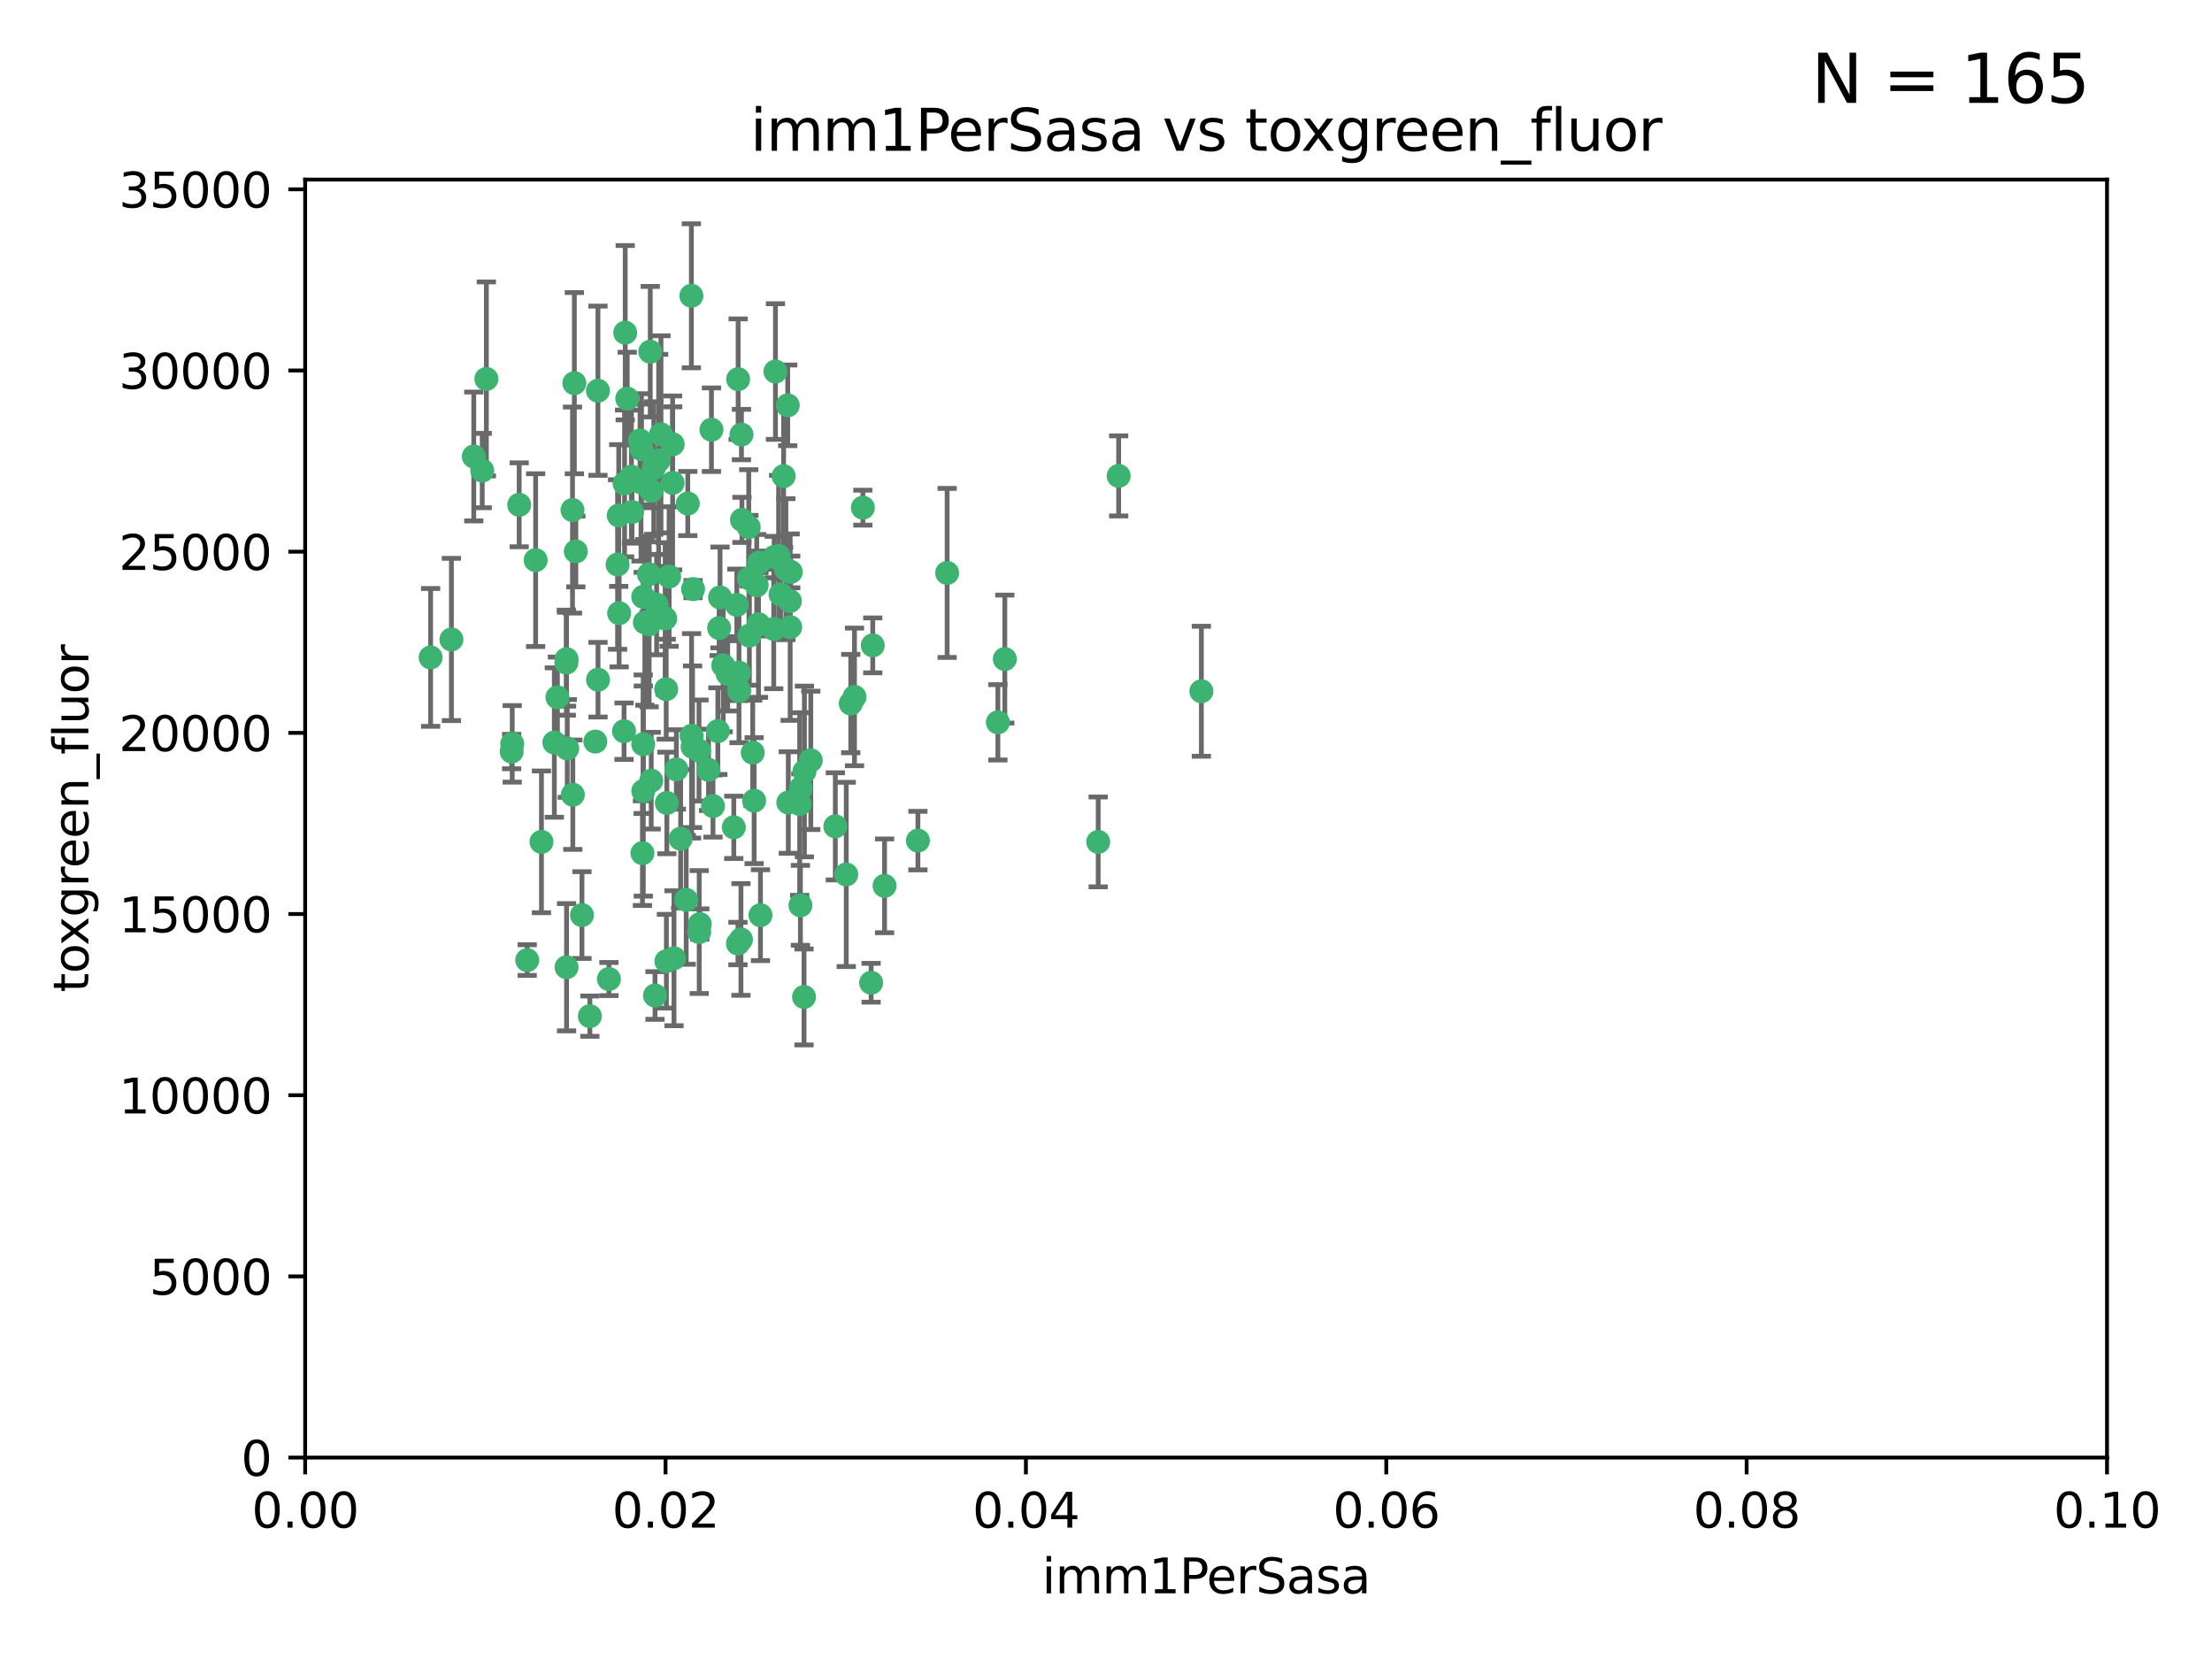 <?xml version="1.0" encoding="utf-8" standalone="no"?>
<!DOCTYPE svg PUBLIC "-//W3C//DTD SVG 1.1//EN"
  "http://www.w3.org/Graphics/SVG/1.1/DTD/svg11.dtd">
<svg xmlns:xlink="http://www.w3.org/1999/xlink" width="460.8pt" height="345.6pt" viewBox="0 0 460.8 345.6" xmlns="http://www.w3.org/2000/svg" version="1.1">
 <defs>
  <style type="text/css">*{stroke-linejoin: round; stroke-linecap: butt}</style>
 </defs>
 <g id="figure_1">
  <g id="patch_1">
   <path d="M 0 345.6 
L 460.8 345.6 
L 460.8 0 
L 0 0 
z
" style="fill: #ffffff"/>
  </g>
  <g id="axes_1">
   <g id="patch_2">
    <path d="M 63.571 303.64 
L 438.93 303.64 
L 438.93 37.411 
L 63.571 37.411 
z
" style="fill: #ffffff"/>
   </g>
   <g id="PathCollection_1">
    <defs>
     <path id="m7f8811a0a0" d="M 0 1.118 
C 0.297 1.118 0.581 1 0.791 0.791 
C 1 0.581 1.118 0.297 1.118 0 
C 1.118 -0.297 1 -0.581 0.791 -0.791 
C 0.581 -1 0.297 -1.118 0 -1.118 
C -0.297 -1.118 -0.581 -1 -0.791 -0.791 
C -1 -0.581 -1.118 -0.297 -1.118 0 
C -1.118 0.297 -1 0.581 -0.791 0.791 
C -0.581 1 -0.297 1.118 0 1.118 
z
" style="stroke: #3cb371"/>
    </defs>
    <g clip-path="url(#pe49663b6ab)">
     <use xlink:href="#m7f8811a0a0" x="101.319" y="78.941" style="fill: #3cb371; stroke: #3cb371"/>
     <use xlink:href="#m7f8811a0a0" x="108.155" y="105.159" style="fill: #3cb371; stroke: #3cb371"/>
     <use xlink:href="#m7f8811a0a0" x="111.586" y="116.686" style="fill: #3cb371; stroke: #3cb371"/>
     <use xlink:href="#m7f8811a0a0" x="100.458" y="98.026" style="fill: #3cb371; stroke: #3cb371"/>
     <use xlink:href="#m7f8811a0a0" x="98.695" y="95.094" style="fill: #3cb371; stroke: #3cb371"/>
     <use xlink:href="#m7f8811a0a0" x="89.706" y="136.954" style="fill: #3cb371; stroke: #3cb371"/>
     <use xlink:href="#m7f8811a0a0" x="156.017" y="120.482" style="fill: #3cb371; stroke: #3cb371"/>
     <use xlink:href="#m7f8811a0a0" x="148.21" y="89.516" style="fill: #3cb371; stroke: #3cb371"/>
     <use xlink:href="#m7f8811a0a0" x="137.211" y="95.918" style="fill: #3cb371; stroke: #3cb371"/>
     <use xlink:href="#m7f8811a0a0" x="119.957" y="114.875" style="fill: #3cb371; stroke: #3cb371"/>
     <use xlink:href="#m7f8811a0a0" x="161.277" y="116.045" style="fill: #3cb371; stroke: #3cb371"/>
     <use xlink:href="#m7f8811a0a0" x="130.666" y="83.03" style="fill: #3cb371; stroke: #3cb371"/>
     <use xlink:href="#m7f8811a0a0" x="161.183" y="131.024" style="fill: #3cb371; stroke: #3cb371"/>
     <use xlink:href="#m7f8811a0a0" x="130.11" y="100.71" style="fill: #3cb371; stroke: #3cb371"/>
     <use xlink:href="#m7f8811a0a0" x="167.576" y="160.712" style="fill: #3cb371; stroke: #3cb371"/>
     <use xlink:href="#m7f8811a0a0" x="149.54" y="152.304" style="fill: #3cb371; stroke: #3cb371"/>
     <use xlink:href="#m7f8811a0a0" x="164.607" y="130.646" style="fill: #3cb371; stroke: #3cb371"/>
     <use xlink:href="#m7f8811a0a0" x="140.118" y="100.601" style="fill: #3cb371; stroke: #3cb371"/>
     <use xlink:href="#m7f8811a0a0" x="157.637" y="121.921" style="fill: #3cb371; stroke: #3cb371"/>
     <use xlink:href="#m7f8811a0a0" x="162.201" y="115.814" style="fill: #3cb371; stroke: #3cb371"/>
     <use xlink:href="#m7f8811a0a0" x="155.975" y="109.818" style="fill: #3cb371; stroke: #3cb371"/>
     <use xlink:href="#m7f8811a0a0" x="135.464" y="73.266" style="fill: #3cb371; stroke: #3cb371"/>
     <use xlink:href="#m7f8811a0a0" x="138.568" y="128.839" style="fill: #3cb371; stroke: #3cb371"/>
     <use xlink:href="#m7f8811a0a0" x="164.725" y="119.146" style="fill: #3cb371; stroke: #3cb371"/>
     <use xlink:href="#m7f8811a0a0" x="158.417" y="190.648" style="fill: #3cb371; stroke: #3cb371"/>
     <use xlink:href="#m7f8811a0a0" x="133.991" y="155.033" style="fill: #3cb371; stroke: #3cb371"/>
     <use xlink:href="#m7f8811a0a0" x="150.654" y="138.622" style="fill: #3cb371; stroke: #3cb371"/>
     <use xlink:href="#m7f8811a0a0" x="124.564" y="81.394" style="fill: #3cb371; stroke: #3cb371"/>
     <use xlink:href="#m7f8811a0a0" x="118.027" y="137.321" style="fill: #3cb371; stroke: #3cb371"/>
     <use xlink:href="#m7f8811a0a0" x="133.537" y="100.483" style="fill: #3cb371; stroke: #3cb371"/>
     <use xlink:href="#m7f8811a0a0" x="144.066" y="153.285" style="fill: #3cb371; stroke: #3cb371"/>
     <use xlink:href="#m7f8811a0a0" x="168.903" y="158.394" style="fill: #3cb371; stroke: #3cb371"/>
     <use xlink:href="#m7f8811a0a0" x="133.331" y="91.754" style="fill: #3cb371; stroke: #3cb371"/>
     <use xlink:href="#m7f8811a0a0" x="136.786" y="125.947" style="fill: #3cb371; stroke: #3cb371"/>
     <use xlink:href="#m7f8811a0a0" x="135.226" y="130.067" style="fill: #3cb371; stroke: #3cb371"/>
     <use xlink:href="#m7f8811a0a0" x="137.695" y="90.475" style="fill: #3cb371; stroke: #3cb371"/>
     <use xlink:href="#m7f8811a0a0" x="124.016" y="154.483" style="fill: #3cb371; stroke: #3cb371"/>
     <use xlink:href="#m7f8811a0a0" x="128.894" y="107.386" style="fill: #3cb371; stroke: #3cb371"/>
     <use xlink:href="#m7f8811a0a0" x="128.653" y="117.601" style="fill: #3cb371; stroke: #3cb371"/>
     <use xlink:href="#m7f8811a0a0" x="177.231" y="146.564" style="fill: #3cb371; stroke: #3cb371"/>
     <use xlink:href="#m7f8811a0a0" x="131.665" y="106.653" style="fill: #3cb371; stroke: #3cb371"/>
     <use xlink:href="#m7f8811a0a0" x="135.696" y="102.24" style="fill: #3cb371; stroke: #3cb371"/>
     <use xlink:href="#m7f8811a0a0" x="135.196" y="119.635" style="fill: #3cb371; stroke: #3cb371"/>
     <use xlink:href="#m7f8811a0a0" x="119.649" y="79.819" style="fill: #3cb371; stroke: #3cb371"/>
     <use xlink:href="#m7f8811a0a0" x="133.995" y="124.329" style="fill: #3cb371; stroke: #3cb371"/>
     <use xlink:href="#m7f8811a0a0" x="144.38" y="122.72" style="fill: #3cb371; stroke: #3cb371"/>
     <use xlink:href="#m7f8811a0a0" x="126.849" y="203.953" style="fill: #3cb371; stroke: #3cb371"/>
     <use xlink:href="#m7f8811a0a0" x="181.811" y="134.443" style="fill: #3cb371; stroke: #3cb371"/>
     <use xlink:href="#m7f8811a0a0" x="106.707" y="154.954" style="fill: #3cb371; stroke: #3cb371"/>
     <use xlink:href="#m7f8811a0a0" x="149.997" y="124.461" style="fill: #3cb371; stroke: #3cb371"/>
     <use xlink:href="#m7f8811a0a0" x="143.28" y="104.896" style="fill: #3cb371; stroke: #3cb371"/>
     <use xlink:href="#m7f8811a0a0" x="106.59" y="156.559" style="fill: #3cb371; stroke: #3cb371"/>
     <use xlink:href="#m7f8811a0a0" x="131.536" y="99.298" style="fill: #3cb371; stroke: #3cb371"/>
     <use xlink:href="#m7f8811a0a0" x="145.613" y="156.348" style="fill: #3cb371; stroke: #3cb371"/>
     <use xlink:href="#m7f8811a0a0" x="179.751" y="105.756" style="fill: #3cb371; stroke: #3cb371"/>
     <use xlink:href="#m7f8811a0a0" x="136.196" y="97.498" style="fill: #3cb371; stroke: #3cb371"/>
     <use xlink:href="#m7f8811a0a0" x="140.132" y="92.545" style="fill: #3cb371; stroke: #3cb371"/>
     <use xlink:href="#m7f8811a0a0" x="119.328" y="165.548" style="fill: #3cb371; stroke: #3cb371"/>
     <use xlink:href="#m7f8811a0a0" x="153.995" y="143.916" style="fill: #3cb371; stroke: #3cb371"/>
     <use xlink:href="#m7f8811a0a0" x="139.392" y="120.108" style="fill: #3cb371; stroke: #3cb371"/>
     <use xlink:href="#m7f8811a0a0" x="122.878" y="211.686" style="fill: #3cb371; stroke: #3cb371"/>
     <use xlink:href="#m7f8811a0a0" x="154.563" y="108.301" style="fill: #3cb371; stroke: #3cb371"/>
     <use xlink:href="#m7f8811a0a0" x="158.007" y="130.038" style="fill: #3cb371; stroke: #3cb371"/>
     <use xlink:href="#m7f8811a0a0" x="109.831" y="200.005" style="fill: #3cb371; stroke: #3cb371"/>
     <use xlink:href="#m7f8811a0a0" x="153.769" y="78.988" style="fill: #3cb371; stroke: #3cb371"/>
     <use xlink:href="#m7f8811a0a0" x="149.81" y="130.84" style="fill: #3cb371; stroke: #3cb371"/>
     <use xlink:href="#m7f8811a0a0" x="118.169" y="155.918" style="fill: #3cb371; stroke: #3cb371"/>
     <use xlink:href="#m7f8811a0a0" x="136.451" y="207.381" style="fill: #3cb371; stroke: #3cb371"/>
     <use xlink:href="#m7f8811a0a0" x="140.407" y="199.62" style="fill: #3cb371; stroke: #3cb371"/>
     <use xlink:href="#m7f8811a0a0" x="112.795" y="175.376" style="fill: #3cb371; stroke: #3cb371"/>
     <use xlink:href="#m7f8811a0a0" x="151.594" y="140.37" style="fill: #3cb371; stroke: #3cb371"/>
     <use xlink:href="#m7f8811a0a0" x="164.216" y="167.179" style="fill: #3cb371; stroke: #3cb371"/>
     <use xlink:href="#m7f8811a0a0" x="147.6" y="160.372" style="fill: #3cb371; stroke: #3cb371"/>
     <use xlink:href="#m7f8811a0a0" x="178.006" y="145.178" style="fill: #3cb371; stroke: #3cb371"/>
     <use xlink:href="#m7f8811a0a0" x="153.495" y="126.015" style="fill: #3cb371; stroke: #3cb371"/>
     <use xlink:href="#m7f8811a0a0" x="148.529" y="167.916" style="fill: #3cb371; stroke: #3cb371"/>
     <use xlink:href="#m7f8811a0a0" x="164.545" y="125.214" style="fill: #3cb371; stroke: #3cb371"/>
     <use xlink:href="#m7f8811a0a0" x="161.542" y="77.397" style="fill: #3cb371; stroke: #3cb371"/>
     <use xlink:href="#m7f8811a0a0" x="158.116" y="117.209" style="fill: #3cb371; stroke: #3cb371"/>
     <use xlink:href="#m7f8811a0a0" x="133.632" y="93.572" style="fill: #3cb371; stroke: #3cb371"/>
     <use xlink:href="#m7f8811a0a0" x="163.716" y="118.565" style="fill: #3cb371; stroke: #3cb371"/>
     <use xlink:href="#m7f8811a0a0" x="129.998" y="152.32" style="fill: #3cb371; stroke: #3cb371"/>
     <use xlink:href="#m7f8811a0a0" x="128.977" y="127.738" style="fill: #3cb371; stroke: #3cb371"/>
     <use xlink:href="#m7f8811a0a0" x="130.241" y="69.309" style="fill: #3cb371; stroke: #3cb371"/>
     <use xlink:href="#m7f8811a0a0" x="138.918" y="167.27" style="fill: #3cb371; stroke: #3cb371"/>
     <use xlink:href="#m7f8811a0a0" x="116.121" y="145.262" style="fill: #3cb371; stroke: #3cb371"/>
     <use xlink:href="#m7f8811a0a0" x="207.877" y="150.469" style="fill: #3cb371; stroke: #3cb371"/>
     <use xlink:href="#m7f8811a0a0" x="209.321" y="137.292" style="fill: #3cb371; stroke: #3cb371"/>
     <use xlink:href="#m7f8811a0a0" x="117.976" y="138.041" style="fill: #3cb371; stroke: #3cb371"/>
     <use xlink:href="#m7f8811a0a0" x="142.949" y="187.448" style="fill: #3cb371; stroke: #3cb371"/>
     <use xlink:href="#m7f8811a0a0" x="152.865" y="172.347" style="fill: #3cb371; stroke: #3cb371"/>
     <use xlink:href="#m7f8811a0a0" x="153.946" y="140.122" style="fill: #3cb371; stroke: #3cb371"/>
     <use xlink:href="#m7f8811a0a0" x="163.241" y="99.184" style="fill: #3cb371; stroke: #3cb371"/>
     <use xlink:href="#m7f8811a0a0" x="144.029" y="61.614" style="fill: #3cb371; stroke: #3cb371"/>
     <use xlink:href="#m7f8811a0a0" x="119.263" y="106.253" style="fill: #3cb371; stroke: #3cb371"/>
     <use xlink:href="#m7f8811a0a0" x="166.741" y="188.597" style="fill: #3cb371; stroke: #3cb371"/>
     <use xlink:href="#m7f8811a0a0" x="121.234" y="190.622" style="fill: #3cb371; stroke: #3cb371"/>
     <use xlink:href="#m7f8811a0a0" x="164.097" y="84.44" style="fill: #3cb371; stroke: #3cb371"/>
     <use xlink:href="#m7f8811a0a0" x="156.112" y="132.411" style="fill: #3cb371; stroke: #3cb371"/>
     <use xlink:href="#m7f8811a0a0" x="157.1" y="166.79" style="fill: #3cb371; stroke: #3cb371"/>
     <use xlink:href="#m7f8811a0a0" x="233.037" y="99.14" style="fill: #3cb371; stroke: #3cb371"/>
     <use xlink:href="#m7f8811a0a0" x="181.47" y="204.723" style="fill: #3cb371; stroke: #3cb371"/>
     <use xlink:href="#m7f8811a0a0" x="166.831" y="164.19" style="fill: #3cb371; stroke: #3cb371"/>
     <use xlink:href="#m7f8811a0a0" x="144.271" y="155.561" style="fill: #3cb371; stroke: #3cb371"/>
     <use xlink:href="#m7f8811a0a0" x="250.266" y="143.999" style="fill: #3cb371; stroke: #3cb371"/>
     <use xlink:href="#m7f8811a0a0" x="176.29" y="182.16" style="fill: #3cb371; stroke: #3cb371"/>
     <use xlink:href="#m7f8811a0a0" x="174.014" y="172.143" style="fill: #3cb371; stroke: #3cb371"/>
     <use xlink:href="#m7f8811a0a0" x="167.495" y="207.684" style="fill: #3cb371; stroke: #3cb371"/>
     <use xlink:href="#m7f8811a0a0" x="156.807" y="156.792" style="fill: #3cb371; stroke: #3cb371"/>
     <use xlink:href="#m7f8811a0a0" x="94.037" y="133.213" style="fill: #3cb371; stroke: #3cb371"/>
     <use xlink:href="#m7f8811a0a0" x="154.458" y="90.523" style="fill: #3cb371; stroke: #3cb371"/>
     <use xlink:href="#m7f8811a0a0" x="140.899" y="160.289" style="fill: #3cb371; stroke: #3cb371"/>
     <use xlink:href="#m7f8811a0a0" x="153.727" y="196.552" style="fill: #3cb371; stroke: #3cb371"/>
     <use xlink:href="#m7f8811a0a0" x="197.304" y="119.349" style="fill: #3cb371; stroke: #3cb371"/>
     <use xlink:href="#m7f8811a0a0" x="133.833" y="177.728" style="fill: #3cb371; stroke: #3cb371"/>
     <use xlink:href="#m7f8811a0a0" x="154.355" y="195.709" style="fill: #3cb371; stroke: #3cb371"/>
     <use xlink:href="#m7f8811a0a0" x="141.792" y="174.728" style="fill: #3cb371; stroke: #3cb371"/>
     <use xlink:href="#m7f8811a0a0" x="124.578" y="141.593" style="fill: #3cb371; stroke: #3cb371"/>
     <use xlink:href="#m7f8811a0a0" x="191.219" y="175.112" style="fill: #3cb371; stroke: #3cb371"/>
     <use xlink:href="#m7f8811a0a0" x="145.66" y="194.16" style="fill: #3cb371; stroke: #3cb371"/>
     <use xlink:href="#m7f8811a0a0" x="115.48" y="154.686" style="fill: #3cb371; stroke: #3cb371"/>
     <use xlink:href="#m7f8811a0a0" x="145.779" y="192.502" style="fill: #3cb371; stroke: #3cb371"/>
     <use xlink:href="#m7f8811a0a0" x="134.334" y="129.656" style="fill: #3cb371; stroke: #3cb371"/>
     <use xlink:href="#m7f8811a0a0" x="134.01" y="164.794" style="fill: #3cb371; stroke: #3cb371"/>
     <use xlink:href="#m7f8811a0a0" x="138.782" y="143.576" style="fill: #3cb371; stroke: #3cb371"/>
     <use xlink:href="#m7f8811a0a0" x="138.822" y="200.236" style="fill: #3cb371; stroke: #3cb371"/>
     <use xlink:href="#m7f8811a0a0" x="135.66" y="162.629" style="fill: #3cb371; stroke: #3cb371"/>
     <use xlink:href="#m7f8811a0a0" x="166.587" y="167.495" style="fill: #3cb371; stroke: #3cb371"/>
     <use xlink:href="#m7f8811a0a0" x="162.604" y="123.828" style="fill: #3cb371; stroke: #3cb371"/>
     <use xlink:href="#m7f8811a0a0" x="118.024" y="201.488" style="fill: #3cb371; stroke: #3cb371"/>
     <use xlink:href="#m7f8811a0a0" x="184.271" y="184.534" style="fill: #3cb371; stroke: #3cb371"/>
     <use xlink:href="#m7f8811a0a0" x="228.774" y="175.388" style="fill: #3cb371; stroke: #3cb371"/>
    </g>
   </g>
   <g id="matplotlib.axis_1">
    <g id="xtick_1">
     <g id="line2d_1">
      <defs>
       <path id="m0117463006" d="M 0 0 
L 0 3.5 
" style="stroke: #000000; stroke-width: 0.8"/>
      </defs>
      <g>
       <use xlink:href="#m0117463006" x="63.571" y="303.64" style="stroke: #000000; stroke-width: 0.8"/>
      </g>
     </g>
     <g id="text_1">
      <!-- 0.00 -->
      <g transform="translate(52.438 318.238)scale(0.1 -0.1)">
       <defs>
        <path id="DejaVuSans-30" d="M 2034 4250 
Q 1547 4250 1301 3770 
Q 1056 3291 1056 2328 
Q 1056 1369 1301 889 
Q 1547 409 2034 409 
Q 2525 409 2770 889 
Q 3016 1369 3016 2328 
Q 3016 3291 2770 3770 
Q 2525 4250 2034 4250 
z
M 2034 4750 
Q 2819 4750 3233 4129 
Q 3647 3509 3647 2328 
Q 3647 1150 3233 529 
Q 2819 -91 2034 -91 
Q 1250 -91 836 529 
Q 422 1150 422 2328 
Q 422 3509 836 4129 
Q 1250 4750 2034 4750 
z
" transform="scale(0.016)"/>
        <path id="DejaVuSans-2e" d="M 684 794 
L 1344 794 
L 1344 0 
L 684 0 
L 684 794 
z
" transform="scale(0.016)"/>
       </defs>
       <use xlink:href="#DejaVuSans-30"/>
       <use xlink:href="#DejaVuSans-2e" x="63.623"/>
       <use xlink:href="#DejaVuSans-30" x="95.41"/>
       <use xlink:href="#DejaVuSans-30" x="159.033"/>
      </g>
     </g>
    </g>
    <g id="xtick_2">
     <g id="line2d_2">
      <g>
       <use xlink:href="#m0117463006" x="138.643" y="303.64" style="stroke: #000000; stroke-width: 0.8"/>
      </g>
     </g>
     <g id="text_2">
      <!-- 0.02 -->
      <g transform="translate(127.51 318.238)scale(0.1 -0.1)">
       <defs>
        <path id="DejaVuSans-32" d="M 1228 531 
L 3431 531 
L 3431 0 
L 469 0 
L 469 531 
Q 828 903 1448 1529 
Q 2069 2156 2228 2338 
Q 2531 2678 2651 2914 
Q 2772 3150 2772 3378 
Q 2772 3750 2511 3984 
Q 2250 4219 1831 4219 
Q 1534 4219 1204 4116 
Q 875 4013 500 3803 
L 500 4441 
Q 881 4594 1212 4672 
Q 1544 4750 1819 4750 
Q 2544 4750 2975 4387 
Q 3406 4025 3406 3419 
Q 3406 3131 3298 2873 
Q 3191 2616 2906 2266 
Q 2828 2175 2409 1742 
Q 1991 1309 1228 531 
z
" transform="scale(0.016)"/>
       </defs>
       <use xlink:href="#DejaVuSans-30"/>
       <use xlink:href="#DejaVuSans-2e" x="63.623"/>
       <use xlink:href="#DejaVuSans-30" x="95.41"/>
       <use xlink:href="#DejaVuSans-32" x="159.033"/>
      </g>
     </g>
    </g>
    <g id="xtick_3">
     <g id="line2d_3">
      <g>
       <use xlink:href="#m0117463006" x="213.715" y="303.64" style="stroke: #000000; stroke-width: 0.8"/>
      </g>
     </g>
     <g id="text_3">
      <!-- 0.04 -->
      <g transform="translate(202.582 318.238)scale(0.1 -0.1)">
       <defs>
        <path id="DejaVuSans-34" d="M 2419 4116 
L 825 1625 
L 2419 1625 
L 2419 4116 
z
M 2253 4666 
L 3047 4666 
L 3047 1625 
L 3713 1625 
L 3713 1100 
L 3047 1100 
L 3047 0 
L 2419 0 
L 2419 1100 
L 313 1100 
L 313 1709 
L 2253 4666 
z
" transform="scale(0.016)"/>
       </defs>
       <use xlink:href="#DejaVuSans-30"/>
       <use xlink:href="#DejaVuSans-2e" x="63.623"/>
       <use xlink:href="#DejaVuSans-30" x="95.41"/>
       <use xlink:href="#DejaVuSans-34" x="159.033"/>
      </g>
     </g>
    </g>
    <g id="xtick_4">
     <g id="line2d_4">
      <g>
       <use xlink:href="#m0117463006" x="288.786" y="303.64" style="stroke: #000000; stroke-width: 0.8"/>
      </g>
     </g>
     <g id="text_4">
      <!-- 0.06 -->
      <g transform="translate(277.654 318.238)scale(0.1 -0.1)">
       <defs>
        <path id="DejaVuSans-36" d="M 2113 2584 
Q 1688 2584 1439 2293 
Q 1191 2003 1191 1497 
Q 1191 994 1439 701 
Q 1688 409 2113 409 
Q 2538 409 2786 701 
Q 3034 994 3034 1497 
Q 3034 2003 2786 2293 
Q 2538 2584 2113 2584 
z
M 3366 4563 
L 3366 3988 
Q 3128 4100 2886 4159 
Q 2644 4219 2406 4219 
Q 1781 4219 1451 3797 
Q 1122 3375 1075 2522 
Q 1259 2794 1537 2939 
Q 1816 3084 2150 3084 
Q 2853 3084 3261 2657 
Q 3669 2231 3669 1497 
Q 3669 778 3244 343 
Q 2819 -91 2113 -91 
Q 1303 -91 875 529 
Q 447 1150 447 2328 
Q 447 3434 972 4092 
Q 1497 4750 2381 4750 
Q 2619 4750 2861 4703 
Q 3103 4656 3366 4563 
z
" transform="scale(0.016)"/>
       </defs>
       <use xlink:href="#DejaVuSans-30"/>
       <use xlink:href="#DejaVuSans-2e" x="63.623"/>
       <use xlink:href="#DejaVuSans-30" x="95.41"/>
       <use xlink:href="#DejaVuSans-36" x="159.033"/>
      </g>
     </g>
    </g>
    <g id="xtick_5">
     <g id="line2d_5">
      <g>
       <use xlink:href="#m0117463006" x="363.858" y="303.64" style="stroke: #000000; stroke-width: 0.8"/>
      </g>
     </g>
     <g id="text_5">
      <!-- 0.08 -->
      <g transform="translate(352.725 318.238)scale(0.1 -0.1)">
       <defs>
        <path id="DejaVuSans-38" d="M 2034 2216 
Q 1584 2216 1326 1975 
Q 1069 1734 1069 1313 
Q 1069 891 1326 650 
Q 1584 409 2034 409 
Q 2484 409 2743 651 
Q 3003 894 3003 1313 
Q 3003 1734 2745 1975 
Q 2488 2216 2034 2216 
z
M 1403 2484 
Q 997 2584 770 2862 
Q 544 3141 544 3541 
Q 544 4100 942 4425 
Q 1341 4750 2034 4750 
Q 2731 4750 3128 4425 
Q 3525 4100 3525 3541 
Q 3525 3141 3298 2862 
Q 3072 2584 2669 2484 
Q 3125 2378 3379 2068 
Q 3634 1759 3634 1313 
Q 3634 634 3220 271 
Q 2806 -91 2034 -91 
Q 1263 -91 848 271 
Q 434 634 434 1313 
Q 434 1759 690 2068 
Q 947 2378 1403 2484 
z
M 1172 3481 
Q 1172 3119 1398 2916 
Q 1625 2713 2034 2713 
Q 2441 2713 2670 2916 
Q 2900 3119 2900 3481 
Q 2900 3844 2670 4047 
Q 2441 4250 2034 4250 
Q 1625 4250 1398 4047 
Q 1172 3844 1172 3481 
z
" transform="scale(0.016)"/>
       </defs>
       <use xlink:href="#DejaVuSans-30"/>
       <use xlink:href="#DejaVuSans-2e" x="63.623"/>
       <use xlink:href="#DejaVuSans-30" x="95.41"/>
       <use xlink:href="#DejaVuSans-38" x="159.033"/>
      </g>
     </g>
    </g>
    <g id="xtick_6">
     <g id="line2d_6">
      <g>
       <use xlink:href="#m0117463006" x="438.93" y="303.64" style="stroke: #000000; stroke-width: 0.8"/>
      </g>
     </g>
     <g id="text_6">
      <!-- 0.10 -->
      <g transform="translate(427.797 318.238)scale(0.1 -0.1)">
       <defs>
        <path id="DejaVuSans-31" d="M 794 531 
L 1825 531 
L 1825 4091 
L 703 3866 
L 703 4441 
L 1819 4666 
L 2450 4666 
L 2450 531 
L 3481 531 
L 3481 0 
L 794 0 
L 794 531 
z
" transform="scale(0.016)"/>
       </defs>
       <use xlink:href="#DejaVuSans-30"/>
       <use xlink:href="#DejaVuSans-2e" x="63.623"/>
       <use xlink:href="#DejaVuSans-31" x="95.41"/>
       <use xlink:href="#DejaVuSans-30" x="159.033"/>
      </g>
     </g>
    </g>
    <g id="text_7">
     <!-- imm1PerSasa -->
     <g transform="translate(217.067 331.917)scale(0.1 -0.1)">
      <defs>
       <path id="DejaVuSans-69" d="M 603 3500 
L 1178 3500 
L 1178 0 
L 603 0 
L 603 3500 
z
M 603 4863 
L 1178 4863 
L 1178 4134 
L 603 4134 
L 603 4863 
z
" transform="scale(0.016)"/>
       <path id="DejaVuSans-6d" d="M 3328 2828 
Q 3544 3216 3844 3400 
Q 4144 3584 4550 3584 
Q 5097 3584 5394 3201 
Q 5691 2819 5691 2113 
L 5691 0 
L 5113 0 
L 5113 2094 
Q 5113 2597 4934 2840 
Q 4756 3084 4391 3084 
Q 3944 3084 3684 2787 
Q 3425 2491 3425 1978 
L 3425 0 
L 2847 0 
L 2847 2094 
Q 2847 2600 2669 2842 
Q 2491 3084 2119 3084 
Q 1678 3084 1418 2786 
Q 1159 2488 1159 1978 
L 1159 0 
L 581 0 
L 581 3500 
L 1159 3500 
L 1159 2956 
Q 1356 3278 1631 3431 
Q 1906 3584 2284 3584 
Q 2666 3584 2933 3390 
Q 3200 3197 3328 2828 
z
" transform="scale(0.016)"/>
       <path id="DejaVuSans-50" d="M 1259 4147 
L 1259 2394 
L 2053 2394 
Q 2494 2394 2734 2622 
Q 2975 2850 2975 3272 
Q 2975 3691 2734 3919 
Q 2494 4147 2053 4147 
L 1259 4147 
z
M 628 4666 
L 2053 4666 
Q 2838 4666 3239 4311 
Q 3641 3956 3641 3272 
Q 3641 2581 3239 2228 
Q 2838 1875 2053 1875 
L 1259 1875 
L 1259 0 
L 628 0 
L 628 4666 
z
" transform="scale(0.016)"/>
       <path id="DejaVuSans-65" d="M 3597 1894 
L 3597 1613 
L 953 1613 
Q 991 1019 1311 708 
Q 1631 397 2203 397 
Q 2534 397 2845 478 
Q 3156 559 3463 722 
L 3463 178 
Q 3153 47 2828 -22 
Q 2503 -91 2169 -91 
Q 1331 -91 842 396 
Q 353 884 353 1716 
Q 353 2575 817 3079 
Q 1281 3584 2069 3584 
Q 2775 3584 3186 3129 
Q 3597 2675 3597 1894 
z
M 3022 2063 
Q 3016 2534 2758 2815 
Q 2500 3097 2075 3097 
Q 1594 3097 1305 2825 
Q 1016 2553 972 2059 
L 3022 2063 
z
" transform="scale(0.016)"/>
       <path id="DejaVuSans-72" d="M 2631 2963 
Q 2534 3019 2420 3045 
Q 2306 3072 2169 3072 
Q 1681 3072 1420 2755 
Q 1159 2438 1159 1844 
L 1159 0 
L 581 0 
L 581 3500 
L 1159 3500 
L 1159 2956 
Q 1341 3275 1631 3429 
Q 1922 3584 2338 3584 
Q 2397 3584 2469 3576 
Q 2541 3569 2628 3553 
L 2631 2963 
z
" transform="scale(0.016)"/>
       <path id="DejaVuSans-53" d="M 3425 4513 
L 3425 3897 
Q 3066 4069 2747 4153 
Q 2428 4238 2131 4238 
Q 1616 4238 1336 4038 
Q 1056 3838 1056 3469 
Q 1056 3159 1242 3001 
Q 1428 2844 1947 2747 
L 2328 2669 
Q 3034 2534 3370 2195 
Q 3706 1856 3706 1288 
Q 3706 609 3251 259 
Q 2797 -91 1919 -91 
Q 1588 -91 1214 -16 
Q 841 59 441 206 
L 441 856 
Q 825 641 1194 531 
Q 1563 422 1919 422 
Q 2459 422 2753 634 
Q 3047 847 3047 1241 
Q 3047 1584 2836 1778 
Q 2625 1972 2144 2069 
L 1759 2144 
Q 1053 2284 737 2584 
Q 422 2884 422 3419 
Q 422 4038 858 4394 
Q 1294 4750 2059 4750 
Q 2388 4750 2728 4690 
Q 3069 4631 3425 4513 
z
" transform="scale(0.016)"/>
       <path id="DejaVuSans-61" d="M 2194 1759 
Q 1497 1759 1228 1600 
Q 959 1441 959 1056 
Q 959 750 1161 570 
Q 1363 391 1709 391 
Q 2188 391 2477 730 
Q 2766 1069 2766 1631 
L 2766 1759 
L 2194 1759 
z
M 3341 1997 
L 3341 0 
L 2766 0 
L 2766 531 
Q 2569 213 2275 61 
Q 1981 -91 1556 -91 
Q 1019 -91 701 211 
Q 384 513 384 1019 
Q 384 1609 779 1909 
Q 1175 2209 1959 2209 
L 2766 2209 
L 2766 2266 
Q 2766 2663 2505 2880 
Q 2244 3097 1772 3097 
Q 1472 3097 1187 3025 
Q 903 2953 641 2809 
L 641 3341 
Q 956 3463 1253 3523 
Q 1550 3584 1831 3584 
Q 2591 3584 2966 3190 
Q 3341 2797 3341 1997 
z
" transform="scale(0.016)"/>
       <path id="DejaVuSans-73" d="M 2834 3397 
L 2834 2853 
Q 2591 2978 2328 3040 
Q 2066 3103 1784 3103 
Q 1356 3103 1142 2972 
Q 928 2841 928 2578 
Q 928 2378 1081 2264 
Q 1234 2150 1697 2047 
L 1894 2003 
Q 2506 1872 2764 1633 
Q 3022 1394 3022 966 
Q 3022 478 2636 193 
Q 2250 -91 1575 -91 
Q 1294 -91 989 -36 
Q 684 19 347 128 
L 347 722 
Q 666 556 975 473 
Q 1284 391 1588 391 
Q 1994 391 2212 530 
Q 2431 669 2431 922 
Q 2431 1156 2273 1281 
Q 2116 1406 1581 1522 
L 1381 1569 
Q 847 1681 609 1914 
Q 372 2147 372 2553 
Q 372 3047 722 3315 
Q 1072 3584 1716 3584 
Q 2034 3584 2315 3537 
Q 2597 3491 2834 3397 
z
" transform="scale(0.016)"/>
      </defs>
      <use xlink:href="#DejaVuSans-69"/>
      <use xlink:href="#DejaVuSans-6d" x="27.783"/>
      <use xlink:href="#DejaVuSans-6d" x="125.195"/>
      <use xlink:href="#DejaVuSans-31" x="222.607"/>
      <use xlink:href="#DejaVuSans-50" x="286.23"/>
      <use xlink:href="#DejaVuSans-65" x="342.908"/>
      <use xlink:href="#DejaVuSans-72" x="404.432"/>
      <use xlink:href="#DejaVuSans-53" x="445.545"/>
      <use xlink:href="#DejaVuSans-61" x="509.021"/>
      <use xlink:href="#DejaVuSans-73" x="570.301"/>
      <use xlink:href="#DejaVuSans-61" x="622.4"/>
     </g>
    </g>
   </g>
   <g id="matplotlib.axis_2">
    <g id="ytick_1">
     <g id="line2d_7">
      <defs>
       <path id="ma6bc126a26" d="M 0 0 
L -3.5 0 
" style="stroke: #000000; stroke-width: 0.8"/>
      </defs>
      <g>
       <use xlink:href="#ma6bc126a26" x="63.571" y="303.64" style="stroke: #000000; stroke-width: 0.8"/>
      </g>
     </g>
     <g id="text_8">
      <!-- 0 -->
      <g transform="translate(50.209 307.439)scale(0.1 -0.1)">
       <use xlink:href="#DejaVuSans-30"/>
      </g>
     </g>
    </g>
    <g id="ytick_2">
     <g id="line2d_8">
      <g>
       <use xlink:href="#ma6bc126a26" x="63.571" y="265.897" style="stroke: #000000; stroke-width: 0.8"/>
      </g>
     </g>
     <g id="text_9">
      <!-- 5000 -->
      <g transform="translate(31.121 269.696)scale(0.1 -0.1)">
       <defs>
        <path id="DejaVuSans-35" d="M 691 4666 
L 3169 4666 
L 3169 4134 
L 1269 4134 
L 1269 2991 
Q 1406 3038 1543 3061 
Q 1681 3084 1819 3084 
Q 2600 3084 3056 2656 
Q 3513 2228 3513 1497 
Q 3513 744 3044 326 
Q 2575 -91 1722 -91 
Q 1428 -91 1123 -41 
Q 819 9 494 109 
L 494 744 
Q 775 591 1075 516 
Q 1375 441 1709 441 
Q 2250 441 2565 725 
Q 2881 1009 2881 1497 
Q 2881 1984 2565 2268 
Q 2250 2553 1709 2553 
Q 1456 2553 1204 2497 
Q 953 2441 691 2322 
L 691 4666 
z
" transform="scale(0.016)"/>
       </defs>
       <use xlink:href="#DejaVuSans-35"/>
       <use xlink:href="#DejaVuSans-30" x="63.623"/>
       <use xlink:href="#DejaVuSans-30" x="127.246"/>
       <use xlink:href="#DejaVuSans-30" x="190.869"/>
      </g>
     </g>
    </g>
    <g id="ytick_3">
     <g id="line2d_9">
      <g>
       <use xlink:href="#ma6bc126a26" x="63.571" y="228.154" style="stroke: #000000; stroke-width: 0.8"/>
      </g>
     </g>
     <g id="text_10">
      <!-- 10000 -->
      <g transform="translate(24.759 231.953)scale(0.1 -0.1)">
       <use xlink:href="#DejaVuSans-31"/>
       <use xlink:href="#DejaVuSans-30" x="63.623"/>
       <use xlink:href="#DejaVuSans-30" x="127.246"/>
       <use xlink:href="#DejaVuSans-30" x="190.869"/>
       <use xlink:href="#DejaVuSans-30" x="254.492"/>
      </g>
     </g>
    </g>
    <g id="ytick_4">
     <g id="line2d_10">
      <g>
       <use xlink:href="#ma6bc126a26" x="63.571" y="190.411" style="stroke: #000000; stroke-width: 0.8"/>
      </g>
     </g>
     <g id="text_11">
      <!-- 15000 -->
      <g transform="translate(24.759 194.21)scale(0.1 -0.1)">
       <use xlink:href="#DejaVuSans-31"/>
       <use xlink:href="#DejaVuSans-35" x="63.623"/>
       <use xlink:href="#DejaVuSans-30" x="127.246"/>
       <use xlink:href="#DejaVuSans-30" x="190.869"/>
       <use xlink:href="#DejaVuSans-30" x="254.492"/>
      </g>
     </g>
    </g>
    <g id="ytick_5">
     <g id="line2d_11">
      <g>
       <use xlink:href="#ma6bc126a26" x="63.571" y="152.668" style="stroke: #000000; stroke-width: 0.8"/>
      </g>
     </g>
     <g id="text_12">
      <!-- 20000 -->
      <g transform="translate(24.759 156.467)scale(0.1 -0.1)">
       <use xlink:href="#DejaVuSans-32"/>
       <use xlink:href="#DejaVuSans-30" x="63.623"/>
       <use xlink:href="#DejaVuSans-30" x="127.246"/>
       <use xlink:href="#DejaVuSans-30" x="190.869"/>
       <use xlink:href="#DejaVuSans-30" x="254.492"/>
      </g>
     </g>
    </g>
    <g id="ytick_6">
     <g id="line2d_12">
      <g>
       <use xlink:href="#ma6bc126a26" x="63.571" y="114.925" style="stroke: #000000; stroke-width: 0.8"/>
      </g>
     </g>
     <g id="text_13">
      <!-- 25000 -->
      <g transform="translate(24.759 118.724)scale(0.1 -0.1)">
       <use xlink:href="#DejaVuSans-32"/>
       <use xlink:href="#DejaVuSans-35" x="63.623"/>
       <use xlink:href="#DejaVuSans-30" x="127.246"/>
       <use xlink:href="#DejaVuSans-30" x="190.869"/>
       <use xlink:href="#DejaVuSans-30" x="254.492"/>
      </g>
     </g>
    </g>
    <g id="ytick_7">
     <g id="line2d_13">
      <g>
       <use xlink:href="#ma6bc126a26" x="63.571" y="77.181" style="stroke: #000000; stroke-width: 0.8"/>
      </g>
     </g>
     <g id="text_14">
      <!-- 30000 -->
      <g transform="translate(24.759 80.981)scale(0.1 -0.1)">
       <defs>
        <path id="DejaVuSans-33" d="M 2597 2516 
Q 3050 2419 3304 2112 
Q 3559 1806 3559 1356 
Q 3559 666 3084 287 
Q 2609 -91 1734 -91 
Q 1441 -91 1130 -33 
Q 819 25 488 141 
L 488 750 
Q 750 597 1062 519 
Q 1375 441 1716 441 
Q 2309 441 2620 675 
Q 2931 909 2931 1356 
Q 2931 1769 2642 2001 
Q 2353 2234 1838 2234 
L 1294 2234 
L 1294 2753 
L 1863 2753 
Q 2328 2753 2575 2939 
Q 2822 3125 2822 3475 
Q 2822 3834 2567 4026 
Q 2313 4219 1838 4219 
Q 1578 4219 1281 4162 
Q 984 4106 628 3988 
L 628 4550 
Q 988 4650 1302 4700 
Q 1616 4750 1894 4750 
Q 2613 4750 3031 4423 
Q 3450 4097 3450 3541 
Q 3450 3153 3228 2886 
Q 3006 2619 2597 2516 
z
" transform="scale(0.016)"/>
       </defs>
       <use xlink:href="#DejaVuSans-33"/>
       <use xlink:href="#DejaVuSans-30" x="63.623"/>
       <use xlink:href="#DejaVuSans-30" x="127.246"/>
       <use xlink:href="#DejaVuSans-30" x="190.869"/>
       <use xlink:href="#DejaVuSans-30" x="254.492"/>
      </g>
     </g>
    </g>
    <g id="ytick_8">
     <g id="line2d_14">
      <g>
       <use xlink:href="#ma6bc126a26" x="63.571" y="39.438" style="stroke: #000000; stroke-width: 0.8"/>
      </g>
     </g>
     <g id="text_15">
      <!-- 35000 -->
      <g transform="translate(24.759 43.238)scale(0.1 -0.1)">
       <use xlink:href="#DejaVuSans-33"/>
       <use xlink:href="#DejaVuSans-35" x="63.623"/>
       <use xlink:href="#DejaVuSans-30" x="127.246"/>
       <use xlink:href="#DejaVuSans-30" x="190.869"/>
       <use xlink:href="#DejaVuSans-30" x="254.492"/>
      </g>
     </g>
    </g>
    <g id="text_16">
     <!-- toxgreen_fluor -->
     <g transform="translate(18.401 206.72)rotate(-90)scale(0.1 -0.1)">
      <defs>
       <path id="DejaVuSans-74" d="M 1172 4494 
L 1172 3500 
L 2356 3500 
L 2356 3053 
L 1172 3053 
L 1172 1153 
Q 1172 725 1289 603 
Q 1406 481 1766 481 
L 2356 481 
L 2356 0 
L 1766 0 
Q 1100 0 847 248 
Q 594 497 594 1153 
L 594 3053 
L 172 3053 
L 172 3500 
L 594 3500 
L 594 4494 
L 1172 4494 
z
" transform="scale(0.016)"/>
       <path id="DejaVuSans-6f" d="M 1959 3097 
Q 1497 3097 1228 2736 
Q 959 2375 959 1747 
Q 959 1119 1226 758 
Q 1494 397 1959 397 
Q 2419 397 2687 759 
Q 2956 1122 2956 1747 
Q 2956 2369 2687 2733 
Q 2419 3097 1959 3097 
z
M 1959 3584 
Q 2709 3584 3137 3096 
Q 3566 2609 3566 1747 
Q 3566 888 3137 398 
Q 2709 -91 1959 -91 
Q 1206 -91 779 398 
Q 353 888 353 1747 
Q 353 2609 779 3096 
Q 1206 3584 1959 3584 
z
" transform="scale(0.016)"/>
       <path id="DejaVuSans-78" d="M 3513 3500 
L 2247 1797 
L 3578 0 
L 2900 0 
L 1881 1375 
L 863 0 
L 184 0 
L 1544 1831 
L 300 3500 
L 978 3500 
L 1906 2253 
L 2834 3500 
L 3513 3500 
z
" transform="scale(0.016)"/>
       <path id="DejaVuSans-67" d="M 2906 1791 
Q 2906 2416 2648 2759 
Q 2391 3103 1925 3103 
Q 1463 3103 1205 2759 
Q 947 2416 947 1791 
Q 947 1169 1205 825 
Q 1463 481 1925 481 
Q 2391 481 2648 825 
Q 2906 1169 2906 1791 
z
M 3481 434 
Q 3481 -459 3084 -895 
Q 2688 -1331 1869 -1331 
Q 1566 -1331 1297 -1286 
Q 1028 -1241 775 -1147 
L 775 -588 
Q 1028 -725 1275 -790 
Q 1522 -856 1778 -856 
Q 2344 -856 2625 -561 
Q 2906 -266 2906 331 
L 2906 616 
Q 2728 306 2450 153 
Q 2172 0 1784 0 
Q 1141 0 747 490 
Q 353 981 353 1791 
Q 353 2603 747 3093 
Q 1141 3584 1784 3584 
Q 2172 3584 2450 3431 
Q 2728 3278 2906 2969 
L 2906 3500 
L 3481 3500 
L 3481 434 
z
" transform="scale(0.016)"/>
       <path id="DejaVuSans-6e" d="M 3513 2113 
L 3513 0 
L 2938 0 
L 2938 2094 
Q 2938 2591 2744 2837 
Q 2550 3084 2163 3084 
Q 1697 3084 1428 2787 
Q 1159 2491 1159 1978 
L 1159 0 
L 581 0 
L 581 3500 
L 1159 3500 
L 1159 2956 
Q 1366 3272 1645 3428 
Q 1925 3584 2291 3584 
Q 2894 3584 3203 3211 
Q 3513 2838 3513 2113 
z
" transform="scale(0.016)"/>
       <path id="DejaVuSans-5f" d="M 3263 -1063 
L 3263 -1509 
L -63 -1509 
L -63 -1063 
L 3263 -1063 
z
" transform="scale(0.016)"/>
       <path id="DejaVuSans-66" d="M 2375 4863 
L 2375 4384 
L 1825 4384 
Q 1516 4384 1395 4259 
Q 1275 4134 1275 3809 
L 1275 3500 
L 2222 3500 
L 2222 3053 
L 1275 3053 
L 1275 0 
L 697 0 
L 697 3053 
L 147 3053 
L 147 3500 
L 697 3500 
L 697 3744 
Q 697 4328 969 4595 
Q 1241 4863 1831 4863 
L 2375 4863 
z
" transform="scale(0.016)"/>
       <path id="DejaVuSans-6c" d="M 603 4863 
L 1178 4863 
L 1178 0 
L 603 0 
L 603 4863 
z
" transform="scale(0.016)"/>
       <path id="DejaVuSans-75" d="M 544 1381 
L 544 3500 
L 1119 3500 
L 1119 1403 
Q 1119 906 1312 657 
Q 1506 409 1894 409 
Q 2359 409 2629 706 
Q 2900 1003 2900 1516 
L 2900 3500 
L 3475 3500 
L 3475 0 
L 2900 0 
L 2900 538 
Q 2691 219 2414 64 
Q 2138 -91 1772 -91 
Q 1169 -91 856 284 
Q 544 659 544 1381 
z
M 1991 3584 
L 1991 3584 
z
" transform="scale(0.016)"/>
      </defs>
      <use xlink:href="#DejaVuSans-74"/>
      <use xlink:href="#DejaVuSans-6f" x="39.209"/>
      <use xlink:href="#DejaVuSans-78" x="97.266"/>
      <use xlink:href="#DejaVuSans-67" x="156.445"/>
      <use xlink:href="#DejaVuSans-72" x="219.922"/>
      <use xlink:href="#DejaVuSans-65" x="258.785"/>
      <use xlink:href="#DejaVuSans-65" x="320.309"/>
      <use xlink:href="#DejaVuSans-6e" x="381.832"/>
      <use xlink:href="#DejaVuSans-5f" x="445.211"/>
      <use xlink:href="#DejaVuSans-66" x="495.211"/>
      <use xlink:href="#DejaVuSans-6c" x="530.416"/>
      <use xlink:href="#DejaVuSans-75" x="558.199"/>
      <use xlink:href="#DejaVuSans-6f" x="621.578"/>
      <use xlink:href="#DejaVuSans-72" x="682.76"/>
     </g>
    </g>
   </g>
   <g id="LineCollection_1">
    <path d="M 101.319 99.149 
L 101.319 58.733 
" clip-path="url(#pe49663b6ab)" style="fill: none; stroke: #696969"/>
    <path d="M 108.155 113.901 
L 108.155 96.418 
" clip-path="url(#pe49663b6ab)" style="fill: none; stroke: #696969"/>
    <path d="M 111.586 134.682 
L 111.586 98.689 
" clip-path="url(#pe49663b6ab)" style="fill: none; stroke: #696969"/>
    <path d="M 100.458 105.772 
L 100.458 90.281 
" clip-path="url(#pe49663b6ab)" style="fill: none; stroke: #696969"/>
    <path d="M 98.695 108.514 
L 98.695 81.675 
" clip-path="url(#pe49663b6ab)" style="fill: none; stroke: #696969"/>
    <path d="M 89.706 151.309 
L 89.706 122.599 
" clip-path="url(#pe49663b6ab)" style="fill: none; stroke: #696969"/>
    <path d="M 156.017 133.601 
L 156.017 107.363 
" clip-path="url(#pe49663b6ab)" style="fill: none; stroke: #696969"/>
    <path d="M 148.21 98.217 
L 148.21 80.815 
" clip-path="url(#pe49663b6ab)" style="fill: none; stroke: #696969"/>
    <path d="M 137.211 118.013 
L 137.211 73.824 
" clip-path="url(#pe49663b6ab)" style="fill: none; stroke: #696969"/>
    <path d="M 119.957 122.252 
L 119.957 107.498 
" clip-path="url(#pe49663b6ab)" style="fill: none; stroke: #696969"/>
    <path d="M 161.277 120.361 
L 161.277 111.729 
" clip-path="url(#pe49663b6ab)" style="fill: none; stroke: #696969"/>
    <path d="M 130.666 92.683 
L 130.666 73.377 
" clip-path="url(#pe49663b6ab)" style="fill: none; stroke: #696969"/>
    <path d="M 161.183 143.471 
L 161.183 118.578 
" clip-path="url(#pe49663b6ab)" style="fill: none; stroke: #696969"/>
    <path d="M 130.11 115.998 
L 130.11 85.423 
" clip-path="url(#pe49663b6ab)" style="fill: none; stroke: #696969"/>
    <path d="M 167.576 178.5 
L 167.576 142.925 
" clip-path="url(#pe49663b6ab)" style="fill: none; stroke: #696969"/>
    <path d="M 149.54 161.323 
L 149.54 143.286 
" clip-path="url(#pe49663b6ab)" style="fill: none; stroke: #696969"/>
    <path d="M 164.607 150.061 
L 164.607 111.23 
" clip-path="url(#pe49663b6ab)" style="fill: none; stroke: #696969"/>
    <path d="M 140.118 118.721 
L 140.118 82.48 
" clip-path="url(#pe49663b6ab)" style="fill: none; stroke: #696969"/>
    <path d="M 157.637 132.492 
L 157.637 111.349 
" clip-path="url(#pe49663b6ab)" style="fill: none; stroke: #696969"/>
    <path d="M 162.201 132.604 
L 162.201 99.024 
" clip-path="url(#pe49663b6ab)" style="fill: none; stroke: #696969"/>
    <path d="M 155.975 121.797 
L 155.975 97.839 
" clip-path="url(#pe49663b6ab)" style="fill: none; stroke: #696969"/>
    <path d="M 135.464 86.861 
L 135.464 59.671 
" clip-path="url(#pe49663b6ab)" style="fill: none; stroke: #696969"/>
    <path d="M 138.568 144.637 
L 138.568 113.041 
" clip-path="url(#pe49663b6ab)" style="fill: none; stroke: #696969"/>
    <path d="M 164.725 122.449 
L 164.725 115.842 
" clip-path="url(#pe49663b6ab)" style="fill: none; stroke: #696969"/>
    <path d="M 158.417 200.118 
L 158.417 181.177 
" clip-path="url(#pe49663b6ab)" style="fill: none; stroke: #696969"/>
    <path d="M 133.991 169.463 
L 133.991 140.603 
" clip-path="url(#pe49663b6ab)" style="fill: none; stroke: #696969"/>
    <path d="M 150.654 152.437 
L 150.654 124.806 
" clip-path="url(#pe49663b6ab)" style="fill: none; stroke: #696969"/>
    <path d="M 124.564 99.017 
L 124.564 63.771 
" clip-path="url(#pe49663b6ab)" style="fill: none; stroke: #696969"/>
    <path d="M 118.027 147.102 
L 118.027 127.541 
" clip-path="url(#pe49663b6ab)" style="fill: none; stroke: #696969"/>
    <path d="M 133.537 116.878 
L 133.537 84.088 
" clip-path="url(#pe49663b6ab)" style="fill: none; stroke: #696969"/>
    <path d="M 144.066 174.582 
L 144.066 131.988 
" clip-path="url(#pe49663b6ab)" style="fill: none; stroke: #696969"/>
    <path d="M 168.903 172.807 
L 168.903 143.981 
" clip-path="url(#pe49663b6ab)" style="fill: none; stroke: #696969"/>
    <path d="M 133.331 99.334 
L 133.331 84.174 
" clip-path="url(#pe49663b6ab)" style="fill: none; stroke: #696969"/>
    <path d="M 136.786 136.397 
L 136.786 115.497 
" clip-path="url(#pe49663b6ab)" style="fill: none; stroke: #696969"/>
    <path d="M 135.226 147.25 
L 135.226 112.885 
" clip-path="url(#pe49663b6ab)" style="fill: none; stroke: #696969"/>
    <path d="M 137.695 111.003 
L 137.695 69.947 
" clip-path="url(#pe49663b6ab)" style="fill: none; stroke: #696969"/>
    <path d="M 124.016 155.048 
L 124.016 153.918 
" clip-path="url(#pe49663b6ab)" style="fill: none; stroke: #696969"/>
    <path d="M 128.894 122.155 
L 128.894 92.617 
" clip-path="url(#pe49663b6ab)" style="fill: none; stroke: #696969"/>
    <path d="M 128.653 135.26 
L 128.653 99.941 
" clip-path="url(#pe49663b6ab)" style="fill: none; stroke: #696969"/>
    <path d="M 177.231 156.807 
L 177.231 136.321 
" clip-path="url(#pe49663b6ab)" style="fill: none; stroke: #696969"/>
    <path d="M 131.665 112.792 
L 131.665 100.514 
" clip-path="url(#pe49663b6ab)" style="fill: none; stroke: #696969"/>
    <path d="M 135.696 105.772 
L 135.696 98.709 
" clip-path="url(#pe49663b6ab)" style="fill: none; stroke: #696969"/>
    <path d="M 135.196 127.554 
L 135.196 111.717 
" clip-path="url(#pe49663b6ab)" style="fill: none; stroke: #696969"/>
    <path d="M 119.649 98.693 
L 119.649 60.945 
" clip-path="url(#pe49663b6ab)" style="fill: none; stroke: #696969"/>
    <path d="M 133.995 129.426 
L 133.995 119.231 
" clip-path="url(#pe49663b6ab)" style="fill: none; stroke: #696969"/>
    <path d="M 144.38 124.514 
L 144.38 120.926 
" clip-path="url(#pe49663b6ab)" style="fill: none; stroke: #696969"/>
    <path d="M 126.849 207.405 
L 126.849 200.501 
" clip-path="url(#pe49663b6ab)" style="fill: none; stroke: #696969"/>
    <path d="M 181.811 140.163 
L 181.811 128.724 
" clip-path="url(#pe49663b6ab)" style="fill: none; stroke: #696969"/>
    <path d="M 106.707 162.929 
L 106.707 146.979 
" clip-path="url(#pe49663b6ab)" style="fill: none; stroke: #696969"/>
    <path d="M 149.997 134.963 
L 149.997 113.96 
" clip-path="url(#pe49663b6ab)" style="fill: none; stroke: #696969"/>
    <path d="M 143.28 111.578 
L 143.28 98.214 
" clip-path="url(#pe49663b6ab)" style="fill: none; stroke: #696969"/>
    <path d="M 106.59 160.147 
L 106.59 152.97 
" clip-path="url(#pe49663b6ab)" style="fill: none; stroke: #696969"/>
    <path d="M 131.536 113.157 
L 131.536 85.439 
" clip-path="url(#pe49663b6ab)" style="fill: none; stroke: #696969"/>
    <path d="M 145.613 166.868 
L 145.613 145.829 
" clip-path="url(#pe49663b6ab)" style="fill: none; stroke: #696969"/>
    <path d="M 179.751 109.392 
L 179.751 102.12 
" clip-path="url(#pe49663b6ab)" style="fill: none; stroke: #696969"/>
    <path d="M 136.196 111.302 
L 136.196 83.693 
" clip-path="url(#pe49663b6ab)" style="fill: none; stroke: #696969"/>
    <path d="M 140.132 100.341 
L 140.132 84.749 
" clip-path="url(#pe49663b6ab)" style="fill: none; stroke: #696969"/>
    <path d="M 119.328 176.939 
L 119.328 154.157 
" clip-path="url(#pe49663b6ab)" style="fill: none; stroke: #696969"/>
    <path d="M 153.995 145.941 
L 153.995 141.891 
" clip-path="url(#pe49663b6ab)" style="fill: none; stroke: #696969"/>
    <path d="M 139.392 134.641 
L 139.392 105.576 
" clip-path="url(#pe49663b6ab)" style="fill: none; stroke: #696969"/>
    <path d="M 122.878 215.883 
L 122.878 207.488 
" clip-path="url(#pe49663b6ab)" style="fill: none; stroke: #696969"/>
    <path d="M 154.563 113.001 
L 154.563 103.601 
" clip-path="url(#pe49663b6ab)" style="fill: none; stroke: #696969"/>
    <path d="M 158.007 145.27 
L 158.007 114.805 
" clip-path="url(#pe49663b6ab)" style="fill: none; stroke: #696969"/>
    <path d="M 109.831 203.204 
L 109.831 196.806 
" clip-path="url(#pe49663b6ab)" style="fill: none; stroke: #696969"/>
    <path d="M 153.769 91.541 
L 153.769 66.434 
" clip-path="url(#pe49663b6ab)" style="fill: none; stroke: #696969"/>
    <path d="M 149.81 136.561 
L 149.81 125.12 
" clip-path="url(#pe49663b6ab)" style="fill: none; stroke: #696969"/>
    <path d="M 118.169 166.104 
L 118.169 145.732 
" clip-path="url(#pe49663b6ab)" style="fill: none; stroke: #696969"/>
    <path d="M 136.451 212.35 
L 136.451 202.411 
" clip-path="url(#pe49663b6ab)" style="fill: none; stroke: #696969"/>
    <path d="M 140.407 213.675 
L 140.407 185.565 
" clip-path="url(#pe49663b6ab)" style="fill: none; stroke: #696969"/>
    <path d="M 112.795 190.142 
L 112.795 160.609 
" clip-path="url(#pe49663b6ab)" style="fill: none; stroke: #696969"/>
    <path d="M 151.594 148.106 
L 151.594 132.634 
" clip-path="url(#pe49663b6ab)" style="fill: none; stroke: #696969"/>
    <path d="M 164.216 177.756 
L 164.216 156.602 
" clip-path="url(#pe49663b6ab)" style="fill: none; stroke: #696969"/>
    <path d="M 147.6 168.839 
L 147.6 151.905 
" clip-path="url(#pe49663b6ab)" style="fill: none; stroke: #696969"/>
    <path d="M 178.006 159.513 
L 178.006 130.843 
" clip-path="url(#pe49663b6ab)" style="fill: none; stroke: #696969"/>
    <path d="M 153.495 133.474 
L 153.495 118.555 
" clip-path="url(#pe49663b6ab)" style="fill: none; stroke: #696969"/>
    <path d="M 148.529 174.389 
L 148.529 161.444 
" clip-path="url(#pe49663b6ab)" style="fill: none; stroke: #696969"/>
    <path d="M 164.545 130.449 
L 164.545 119.979 
" clip-path="url(#pe49663b6ab)" style="fill: none; stroke: #696969"/>
    <path d="M 161.542 91.524 
L 161.542 63.27 
" clip-path="url(#pe49663b6ab)" style="fill: none; stroke: #696969"/>
    <path d="M 158.116 119.28 
L 158.116 115.139 
" clip-path="url(#pe49663b6ab)" style="fill: none; stroke: #696969"/>
    <path d="M 133.632 105.129 
L 133.632 82.016 
" clip-path="url(#pe49663b6ab)" style="fill: none; stroke: #696969"/>
    <path d="M 163.716 133.251 
L 163.716 103.879 
" clip-path="url(#pe49663b6ab)" style="fill: none; stroke: #696969"/>
    <path d="M 129.998 158.197 
L 129.998 146.442 
" clip-path="url(#pe49663b6ab)" style="fill: none; stroke: #696969"/>
    <path d="M 128.977 138.926 
L 128.977 116.549 
" clip-path="url(#pe49663b6ab)" style="fill: none; stroke: #696969"/>
    <path d="M 130.241 87.471 
L 130.241 51.146 
" clip-path="url(#pe49663b6ab)" style="fill: none; stroke: #696969"/>
    <path d="M 138.918 177.849 
L 138.918 156.691 
" clip-path="url(#pe49663b6ab)" style="fill: none; stroke: #696969"/>
    <path d="M 116.121 153.647 
L 116.121 136.877 
" clip-path="url(#pe49663b6ab)" style="fill: none; stroke: #696969"/>
    <path d="M 207.877 158.318 
L 207.877 142.619 
" clip-path="url(#pe49663b6ab)" style="fill: none; stroke: #696969"/>
    <path d="M 209.321 150.616 
L 209.321 123.967 
" clip-path="url(#pe49663b6ab)" style="fill: none; stroke: #696969"/>
    <path d="M 117.976 148.983 
L 117.976 127.1 
" clip-path="url(#pe49663b6ab)" style="fill: none; stroke: #696969"/>
    <path d="M 142.949 200.874 
L 142.949 174.022 
" clip-path="url(#pe49663b6ab)" style="fill: none; stroke: #696969"/>
    <path d="M 152.865 178.841 
L 152.865 165.854 
" clip-path="url(#pe49663b6ab)" style="fill: none; stroke: #696969"/>
    <path d="M 153.946 154.719 
L 153.946 125.526 
" clip-path="url(#pe49663b6ab)" style="fill: none; stroke: #696969"/>
    <path d="M 163.241 114.01 
L 163.241 84.357 
" clip-path="url(#pe49663b6ab)" style="fill: none; stroke: #696969"/>
    <path d="M 144.029 76.614 
L 144.029 46.614 
" clip-path="url(#pe49663b6ab)" style="fill: none; stroke: #696969"/>
    <path d="M 119.263 127.715 
L 119.263 84.791 
" clip-path="url(#pe49663b6ab)" style="fill: none; stroke: #696969"/>
    <path d="M 166.741 196.924 
L 166.741 180.269 
" clip-path="url(#pe49663b6ab)" style="fill: none; stroke: #696969"/>
    <path d="M 121.234 199.661 
L 121.234 181.584 
" clip-path="url(#pe49663b6ab)" style="fill: none; stroke: #696969"/>
    <path d="M 164.097 92.843 
L 164.097 76.037 
" clip-path="url(#pe49663b6ab)" style="fill: none; stroke: #696969"/>
    <path d="M 156.112 142.738 
L 156.112 122.084 
" clip-path="url(#pe49663b6ab)" style="fill: none; stroke: #696969"/>
    <path d="M 157.1 179.908 
L 157.1 153.671 
" clip-path="url(#pe49663b6ab)" style="fill: none; stroke: #696969"/>
    <path d="M 233.037 107.483 
L 233.037 90.798 
" clip-path="url(#pe49663b6ab)" style="fill: none; stroke: #696969"/>
    <path d="M 181.47 208.763 
L 181.47 200.682 
" clip-path="url(#pe49663b6ab)" style="fill: none; stroke: #696969"/>
    <path d="M 166.831 167.175 
L 166.831 161.206 
" clip-path="url(#pe49663b6ab)" style="fill: none; stroke: #696969"/>
    <path d="M 144.271 172.398 
L 144.271 138.724 
" clip-path="url(#pe49663b6ab)" style="fill: none; stroke: #696969"/>
    <path d="M 250.266 157.537 
L 250.266 130.461 
" clip-path="url(#pe49663b6ab)" style="fill: none; stroke: #696969"/>
    <path d="M 176.29 201.352 
L 176.29 162.968 
" clip-path="url(#pe49663b6ab)" style="fill: none; stroke: #696969"/>
    <path d="M 174.014 183.299 
L 174.014 160.986 
" clip-path="url(#pe49663b6ab)" style="fill: none; stroke: #696969"/>
    <path d="M 167.495 217.677 
L 167.495 197.69 
" clip-path="url(#pe49663b6ab)" style="fill: none; stroke: #696969"/>
    <path d="M 156.807 167.734 
L 156.807 145.85 
" clip-path="url(#pe49663b6ab)" style="fill: none; stroke: #696969"/>
    <path d="M 94.037 150.11 
L 94.037 116.316 
" clip-path="url(#pe49663b6ab)" style="fill: none; stroke: #696969"/>
    <path d="M 154.458 95.772 
L 154.458 85.274 
" clip-path="url(#pe49663b6ab)" style="fill: none; stroke: #696969"/>
    <path d="M 140.899 168.551 
L 140.899 152.026 
" clip-path="url(#pe49663b6ab)" style="fill: none; stroke: #696969"/>
    <path d="M 153.727 200.974 
L 153.727 192.13 
" clip-path="url(#pe49663b6ab)" style="fill: none; stroke: #696969"/>
    <path d="M 197.304 136.952 
L 197.304 101.746 
" clip-path="url(#pe49663b6ab)" style="fill: none; stroke: #696969"/>
    <path d="M 133.833 188.626 
L 133.833 166.829 
" clip-path="url(#pe49663b6ab)" style="fill: none; stroke: #696969"/>
    <path d="M 154.355 207.343 
L 154.355 184.076 
" clip-path="url(#pe49663b6ab)" style="fill: none; stroke: #696969"/>
    <path d="M 141.792 189.135 
L 141.792 160.322 
" clip-path="url(#pe49663b6ab)" style="fill: none; stroke: #696969"/>
    <path d="M 124.578 149.363 
L 124.578 133.823 
" clip-path="url(#pe49663b6ab)" style="fill: none; stroke: #696969"/>
    <path d="M 191.219 181.212 
L 191.219 169.013 
" clip-path="url(#pe49663b6ab)" style="fill: none; stroke: #696969"/>
    <path d="M 145.66 206.958 
L 145.66 181.362 
" clip-path="url(#pe49663b6ab)" style="fill: none; stroke: #696969"/>
    <path d="M 115.48 170.247 
L 115.48 139.125 
" clip-path="url(#pe49663b6ab)" style="fill: none; stroke: #696969"/>
    <path d="M 145.779 195.669 
L 145.779 189.335 
" clip-path="url(#pe49663b6ab)" style="fill: none; stroke: #696969"/>
    <path d="M 134.334 146.916 
L 134.334 112.397 
" clip-path="url(#pe49663b6ab)" style="fill: none; stroke: #696969"/>
    <path d="M 134.01 186.68 
L 134.01 142.908 
" clip-path="url(#pe49663b6ab)" style="fill: none; stroke: #696969"/>
    <path d="M 138.782 153.98 
L 138.782 133.171 
" clip-path="url(#pe49663b6ab)" style="fill: none; stroke: #696969"/>
    <path d="M 138.822 209.997 
L 138.822 190.475 
" clip-path="url(#pe49663b6ab)" style="fill: none; stroke: #696969"/>
    <path d="M 135.66 172.703 
L 135.66 152.555 
" clip-path="url(#pe49663b6ab)" style="fill: none; stroke: #696969"/>
    <path d="M 166.587 186.519 
L 166.587 148.47 
" clip-path="url(#pe49663b6ab)" style="fill: none; stroke: #696969"/>
    <path d="M 162.604 131.314 
L 162.604 116.343 
" clip-path="url(#pe49663b6ab)" style="fill: none; stroke: #696969"/>
    <path d="M 118.024 214.744 
L 118.024 188.233 
" clip-path="url(#pe49663b6ab)" style="fill: none; stroke: #696969"/>
    <path d="M 184.271 194.3 
L 184.271 174.769 
" clip-path="url(#pe49663b6ab)" style="fill: none; stroke: #696969"/>
    <path d="M 228.774 184.744 
L 228.774 166.033 
" clip-path="url(#pe49663b6ab)" style="fill: none; stroke: #696969"/>
   </g>
   <g id="line2d_15">
    <defs>
     <path id="ma3e8f280cd" d="M 2 0 
L -2 -0 
" style="stroke: #696969"/>
    </defs>
    <g clip-path="url(#pe49663b6ab)">
     <use xlink:href="#ma3e8f280cd" x="101.319" y="99.149" style="fill: #696969; stroke: #696969"/>
     <use xlink:href="#ma3e8f280cd" x="108.155" y="113.901" style="fill: #696969; stroke: #696969"/>
     <use xlink:href="#ma3e8f280cd" x="111.586" y="134.682" style="fill: #696969; stroke: #696969"/>
     <use xlink:href="#ma3e8f280cd" x="100.458" y="105.772" style="fill: #696969; stroke: #696969"/>
     <use xlink:href="#ma3e8f280cd" x="98.695" y="108.514" style="fill: #696969; stroke: #696969"/>
     <use xlink:href="#ma3e8f280cd" x="89.706" y="151.309" style="fill: #696969; stroke: #696969"/>
     <use xlink:href="#ma3e8f280cd" x="156.017" y="133.601" style="fill: #696969; stroke: #696969"/>
     <use xlink:href="#ma3e8f280cd" x="148.21" y="98.217" style="fill: #696969; stroke: #696969"/>
     <use xlink:href="#ma3e8f280cd" x="137.211" y="118.013" style="fill: #696969; stroke: #696969"/>
     <use xlink:href="#ma3e8f280cd" x="119.957" y="122.252" style="fill: #696969; stroke: #696969"/>
     <use xlink:href="#ma3e8f280cd" x="161.277" y="120.361" style="fill: #696969; stroke: #696969"/>
     <use xlink:href="#ma3e8f280cd" x="130.666" y="92.683" style="fill: #696969; stroke: #696969"/>
     <use xlink:href="#ma3e8f280cd" x="161.183" y="143.471" style="fill: #696969; stroke: #696969"/>
     <use xlink:href="#ma3e8f280cd" x="130.11" y="115.998" style="fill: #696969; stroke: #696969"/>
     <use xlink:href="#ma3e8f280cd" x="167.576" y="178.5" style="fill: #696969; stroke: #696969"/>
     <use xlink:href="#ma3e8f280cd" x="149.54" y="161.323" style="fill: #696969; stroke: #696969"/>
     <use xlink:href="#ma3e8f280cd" x="164.607" y="150.061" style="fill: #696969; stroke: #696969"/>
     <use xlink:href="#ma3e8f280cd" x="140.118" y="118.721" style="fill: #696969; stroke: #696969"/>
     <use xlink:href="#ma3e8f280cd" x="157.637" y="132.492" style="fill: #696969; stroke: #696969"/>
     <use xlink:href="#ma3e8f280cd" x="162.201" y="132.604" style="fill: #696969; stroke: #696969"/>
     <use xlink:href="#ma3e8f280cd" x="155.975" y="121.797" style="fill: #696969; stroke: #696969"/>
     <use xlink:href="#ma3e8f280cd" x="135.464" y="86.861" style="fill: #696969; stroke: #696969"/>
     <use xlink:href="#ma3e8f280cd" x="138.568" y="144.637" style="fill: #696969; stroke: #696969"/>
     <use xlink:href="#ma3e8f280cd" x="164.725" y="122.449" style="fill: #696969; stroke: #696969"/>
     <use xlink:href="#ma3e8f280cd" x="158.417" y="200.118" style="fill: #696969; stroke: #696969"/>
     <use xlink:href="#ma3e8f280cd" x="133.991" y="169.463" style="fill: #696969; stroke: #696969"/>
     <use xlink:href="#ma3e8f280cd" x="150.654" y="152.437" style="fill: #696969; stroke: #696969"/>
     <use xlink:href="#ma3e8f280cd" x="124.564" y="99.017" style="fill: #696969; stroke: #696969"/>
     <use xlink:href="#ma3e8f280cd" x="118.027" y="147.102" style="fill: #696969; stroke: #696969"/>
     <use xlink:href="#ma3e8f280cd" x="133.537" y="116.878" style="fill: #696969; stroke: #696969"/>
     <use xlink:href="#ma3e8f280cd" x="144.066" y="174.582" style="fill: #696969; stroke: #696969"/>
     <use xlink:href="#ma3e8f280cd" x="168.903" y="172.807" style="fill: #696969; stroke: #696969"/>
     <use xlink:href="#ma3e8f280cd" x="133.331" y="99.334" style="fill: #696969; stroke: #696969"/>
     <use xlink:href="#ma3e8f280cd" x="136.786" y="136.397" style="fill: #696969; stroke: #696969"/>
     <use xlink:href="#ma3e8f280cd" x="135.226" y="147.25" style="fill: #696969; stroke: #696969"/>
     <use xlink:href="#ma3e8f280cd" x="137.695" y="111.003" style="fill: #696969; stroke: #696969"/>
     <use xlink:href="#ma3e8f280cd" x="124.016" y="155.048" style="fill: #696969; stroke: #696969"/>
     <use xlink:href="#ma3e8f280cd" x="128.894" y="122.155" style="fill: #696969; stroke: #696969"/>
     <use xlink:href="#ma3e8f280cd" x="128.653" y="135.26" style="fill: #696969; stroke: #696969"/>
     <use xlink:href="#ma3e8f280cd" x="177.231" y="156.807" style="fill: #696969; stroke: #696969"/>
     <use xlink:href="#ma3e8f280cd" x="131.665" y="112.792" style="fill: #696969; stroke: #696969"/>
     <use xlink:href="#ma3e8f280cd" x="135.696" y="105.772" style="fill: #696969; stroke: #696969"/>
     <use xlink:href="#ma3e8f280cd" x="135.196" y="127.554" style="fill: #696969; stroke: #696969"/>
     <use xlink:href="#ma3e8f280cd" x="119.649" y="98.693" style="fill: #696969; stroke: #696969"/>
     <use xlink:href="#ma3e8f280cd" x="133.995" y="129.426" style="fill: #696969; stroke: #696969"/>
     <use xlink:href="#ma3e8f280cd" x="144.38" y="124.514" style="fill: #696969; stroke: #696969"/>
     <use xlink:href="#ma3e8f280cd" x="126.849" y="207.405" style="fill: #696969; stroke: #696969"/>
     <use xlink:href="#ma3e8f280cd" x="181.811" y="140.163" style="fill: #696969; stroke: #696969"/>
     <use xlink:href="#ma3e8f280cd" x="106.707" y="162.929" style="fill: #696969; stroke: #696969"/>
     <use xlink:href="#ma3e8f280cd" x="149.997" y="134.963" style="fill: #696969; stroke: #696969"/>
     <use xlink:href="#ma3e8f280cd" x="143.28" y="111.578" style="fill: #696969; stroke: #696969"/>
     <use xlink:href="#ma3e8f280cd" x="106.59" y="160.147" style="fill: #696969; stroke: #696969"/>
     <use xlink:href="#ma3e8f280cd" x="131.536" y="113.157" style="fill: #696969; stroke: #696969"/>
     <use xlink:href="#ma3e8f280cd" x="145.613" y="166.868" style="fill: #696969; stroke: #696969"/>
     <use xlink:href="#ma3e8f280cd" x="179.751" y="109.392" style="fill: #696969; stroke: #696969"/>
     <use xlink:href="#ma3e8f280cd" x="136.196" y="111.302" style="fill: #696969; stroke: #696969"/>
     <use xlink:href="#ma3e8f280cd" x="140.132" y="100.341" style="fill: #696969; stroke: #696969"/>
     <use xlink:href="#ma3e8f280cd" x="119.328" y="176.939" style="fill: #696969; stroke: #696969"/>
     <use xlink:href="#ma3e8f280cd" x="153.995" y="145.941" style="fill: #696969; stroke: #696969"/>
     <use xlink:href="#ma3e8f280cd" x="139.392" y="134.641" style="fill: #696969; stroke: #696969"/>
     <use xlink:href="#ma3e8f280cd" x="122.878" y="215.883" style="fill: #696969; stroke: #696969"/>
     <use xlink:href="#ma3e8f280cd" x="154.563" y="113.001" style="fill: #696969; stroke: #696969"/>
     <use xlink:href="#ma3e8f280cd" x="158.007" y="145.27" style="fill: #696969; stroke: #696969"/>
     <use xlink:href="#ma3e8f280cd" x="109.831" y="203.204" style="fill: #696969; stroke: #696969"/>
     <use xlink:href="#ma3e8f280cd" x="153.769" y="91.541" style="fill: #696969; stroke: #696969"/>
     <use xlink:href="#ma3e8f280cd" x="149.81" y="136.561" style="fill: #696969; stroke: #696969"/>
     <use xlink:href="#ma3e8f280cd" x="118.169" y="166.104" style="fill: #696969; stroke: #696969"/>
     <use xlink:href="#ma3e8f280cd" x="136.451" y="212.35" style="fill: #696969; stroke: #696969"/>
     <use xlink:href="#ma3e8f280cd" x="140.407" y="213.675" style="fill: #696969; stroke: #696969"/>
     <use xlink:href="#ma3e8f280cd" x="112.795" y="190.142" style="fill: #696969; stroke: #696969"/>
     <use xlink:href="#ma3e8f280cd" x="151.594" y="148.106" style="fill: #696969; stroke: #696969"/>
     <use xlink:href="#ma3e8f280cd" x="164.216" y="177.756" style="fill: #696969; stroke: #696969"/>
     <use xlink:href="#ma3e8f280cd" x="147.6" y="168.839" style="fill: #696969; stroke: #696969"/>
     <use xlink:href="#ma3e8f280cd" x="178.006" y="159.513" style="fill: #696969; stroke: #696969"/>
     <use xlink:href="#ma3e8f280cd" x="153.495" y="133.474" style="fill: #696969; stroke: #696969"/>
     <use xlink:href="#ma3e8f280cd" x="148.529" y="174.389" style="fill: #696969; stroke: #696969"/>
     <use xlink:href="#ma3e8f280cd" x="164.545" y="130.449" style="fill: #696969; stroke: #696969"/>
     <use xlink:href="#ma3e8f280cd" x="161.542" y="91.524" style="fill: #696969; stroke: #696969"/>
     <use xlink:href="#ma3e8f280cd" x="158.116" y="119.28" style="fill: #696969; stroke: #696969"/>
     <use xlink:href="#ma3e8f280cd" x="133.632" y="105.129" style="fill: #696969; stroke: #696969"/>
     <use xlink:href="#ma3e8f280cd" x="163.716" y="133.251" style="fill: #696969; stroke: #696969"/>
     <use xlink:href="#ma3e8f280cd" x="129.998" y="158.197" style="fill: #696969; stroke: #696969"/>
     <use xlink:href="#ma3e8f280cd" x="128.977" y="138.926" style="fill: #696969; stroke: #696969"/>
     <use xlink:href="#ma3e8f280cd" x="130.241" y="87.471" style="fill: #696969; stroke: #696969"/>
     <use xlink:href="#ma3e8f280cd" x="138.918" y="177.849" style="fill: #696969; stroke: #696969"/>
     <use xlink:href="#ma3e8f280cd" x="116.121" y="153.647" style="fill: #696969; stroke: #696969"/>
     <use xlink:href="#ma3e8f280cd" x="207.877" y="158.318" style="fill: #696969; stroke: #696969"/>
     <use xlink:href="#ma3e8f280cd" x="209.321" y="150.616" style="fill: #696969; stroke: #696969"/>
     <use xlink:href="#ma3e8f280cd" x="117.976" y="148.983" style="fill: #696969; stroke: #696969"/>
     <use xlink:href="#ma3e8f280cd" x="142.949" y="200.874" style="fill: #696969; stroke: #696969"/>
     <use xlink:href="#ma3e8f280cd" x="152.865" y="178.841" style="fill: #696969; stroke: #696969"/>
     <use xlink:href="#ma3e8f280cd" x="153.946" y="154.719" style="fill: #696969; stroke: #696969"/>
     <use xlink:href="#ma3e8f280cd" x="163.241" y="114.01" style="fill: #696969; stroke: #696969"/>
     <use xlink:href="#ma3e8f280cd" x="144.029" y="76.614" style="fill: #696969; stroke: #696969"/>
     <use xlink:href="#ma3e8f280cd" x="119.263" y="127.715" style="fill: #696969; stroke: #696969"/>
     <use xlink:href="#ma3e8f280cd" x="166.741" y="196.924" style="fill: #696969; stroke: #696969"/>
     <use xlink:href="#ma3e8f280cd" x="121.234" y="199.661" style="fill: #696969; stroke: #696969"/>
     <use xlink:href="#ma3e8f280cd" x="164.097" y="92.843" style="fill: #696969; stroke: #696969"/>
     <use xlink:href="#ma3e8f280cd" x="156.112" y="142.738" style="fill: #696969; stroke: #696969"/>
     <use xlink:href="#ma3e8f280cd" x="157.1" y="179.908" style="fill: #696969; stroke: #696969"/>
     <use xlink:href="#ma3e8f280cd" x="233.037" y="107.483" style="fill: #696969; stroke: #696969"/>
     <use xlink:href="#ma3e8f280cd" x="181.47" y="208.763" style="fill: #696969; stroke: #696969"/>
     <use xlink:href="#ma3e8f280cd" x="166.831" y="167.175" style="fill: #696969; stroke: #696969"/>
     <use xlink:href="#ma3e8f280cd" x="144.271" y="172.398" style="fill: #696969; stroke: #696969"/>
     <use xlink:href="#ma3e8f280cd" x="250.266" y="157.537" style="fill: #696969; stroke: #696969"/>
     <use xlink:href="#ma3e8f280cd" x="176.29" y="201.352" style="fill: #696969; stroke: #696969"/>
     <use xlink:href="#ma3e8f280cd" x="174.014" y="183.299" style="fill: #696969; stroke: #696969"/>
     <use xlink:href="#ma3e8f280cd" x="167.495" y="217.677" style="fill: #696969; stroke: #696969"/>
     <use xlink:href="#ma3e8f280cd" x="156.807" y="167.734" style="fill: #696969; stroke: #696969"/>
     <use xlink:href="#ma3e8f280cd" x="94.037" y="150.11" style="fill: #696969; stroke: #696969"/>
     <use xlink:href="#ma3e8f280cd" x="154.458" y="95.772" style="fill: #696969; stroke: #696969"/>
     <use xlink:href="#ma3e8f280cd" x="140.899" y="168.551" style="fill: #696969; stroke: #696969"/>
     <use xlink:href="#ma3e8f280cd" x="153.727" y="200.974" style="fill: #696969; stroke: #696969"/>
     <use xlink:href="#ma3e8f280cd" x="197.304" y="136.952" style="fill: #696969; stroke: #696969"/>
     <use xlink:href="#ma3e8f280cd" x="133.833" y="188.626" style="fill: #696969; stroke: #696969"/>
     <use xlink:href="#ma3e8f280cd" x="154.355" y="207.343" style="fill: #696969; stroke: #696969"/>
     <use xlink:href="#ma3e8f280cd" x="141.792" y="189.135" style="fill: #696969; stroke: #696969"/>
     <use xlink:href="#ma3e8f280cd" x="124.578" y="149.363" style="fill: #696969; stroke: #696969"/>
     <use xlink:href="#ma3e8f280cd" x="191.219" y="181.212" style="fill: #696969; stroke: #696969"/>
     <use xlink:href="#ma3e8f280cd" x="145.66" y="206.958" style="fill: #696969; stroke: #696969"/>
     <use xlink:href="#ma3e8f280cd" x="115.48" y="170.247" style="fill: #696969; stroke: #696969"/>
     <use xlink:href="#ma3e8f280cd" x="145.779" y="195.669" style="fill: #696969; stroke: #696969"/>
     <use xlink:href="#ma3e8f280cd" x="134.334" y="146.916" style="fill: #696969; stroke: #696969"/>
     <use xlink:href="#ma3e8f280cd" x="134.01" y="186.68" style="fill: #696969; stroke: #696969"/>
     <use xlink:href="#ma3e8f280cd" x="138.782" y="153.98" style="fill: #696969; stroke: #696969"/>
     <use xlink:href="#ma3e8f280cd" x="138.822" y="209.997" style="fill: #696969; stroke: #696969"/>
     <use xlink:href="#ma3e8f280cd" x="135.66" y="172.703" style="fill: #696969; stroke: #696969"/>
     <use xlink:href="#ma3e8f280cd" x="166.587" y="186.519" style="fill: #696969; stroke: #696969"/>
     <use xlink:href="#ma3e8f280cd" x="162.604" y="131.314" style="fill: #696969; stroke: #696969"/>
     <use xlink:href="#ma3e8f280cd" x="118.024" y="214.744" style="fill: #696969; stroke: #696969"/>
     <use xlink:href="#ma3e8f280cd" x="184.271" y="194.3" style="fill: #696969; stroke: #696969"/>
     <use xlink:href="#ma3e8f280cd" x="228.774" y="184.744" style="fill: #696969; stroke: #696969"/>
    </g>
   </g>
   <g id="line2d_16">
    <g clip-path="url(#pe49663b6ab)">
     <use xlink:href="#ma3e8f280cd" x="101.319" y="58.733" style="fill: #696969; stroke: #696969"/>
     <use xlink:href="#ma3e8f280cd" x="108.155" y="96.418" style="fill: #696969; stroke: #696969"/>
     <use xlink:href="#ma3e8f280cd" x="111.586" y="98.689" style="fill: #696969; stroke: #696969"/>
     <use xlink:href="#ma3e8f280cd" x="100.458" y="90.281" style="fill: #696969; stroke: #696969"/>
     <use xlink:href="#ma3e8f280cd" x="98.695" y="81.675" style="fill: #696969; stroke: #696969"/>
     <use xlink:href="#ma3e8f280cd" x="89.706" y="122.599" style="fill: #696969; stroke: #696969"/>
     <use xlink:href="#ma3e8f280cd" x="156.017" y="107.363" style="fill: #696969; stroke: #696969"/>
     <use xlink:href="#ma3e8f280cd" x="148.21" y="80.815" style="fill: #696969; stroke: #696969"/>
     <use xlink:href="#ma3e8f280cd" x="137.211" y="73.824" style="fill: #696969; stroke: #696969"/>
     <use xlink:href="#ma3e8f280cd" x="119.957" y="107.498" style="fill: #696969; stroke: #696969"/>
     <use xlink:href="#ma3e8f280cd" x="161.277" y="111.729" style="fill: #696969; stroke: #696969"/>
     <use xlink:href="#ma3e8f280cd" x="130.666" y="73.377" style="fill: #696969; stroke: #696969"/>
     <use xlink:href="#ma3e8f280cd" x="161.183" y="118.578" style="fill: #696969; stroke: #696969"/>
     <use xlink:href="#ma3e8f280cd" x="130.11" y="85.423" style="fill: #696969; stroke: #696969"/>
     <use xlink:href="#ma3e8f280cd" x="167.576" y="142.925" style="fill: #696969; stroke: #696969"/>
     <use xlink:href="#ma3e8f280cd" x="149.54" y="143.286" style="fill: #696969; stroke: #696969"/>
     <use xlink:href="#ma3e8f280cd" x="164.607" y="111.23" style="fill: #696969; stroke: #696969"/>
     <use xlink:href="#ma3e8f280cd" x="140.118" y="82.48" style="fill: #696969; stroke: #696969"/>
     <use xlink:href="#ma3e8f280cd" x="157.637" y="111.349" style="fill: #696969; stroke: #696969"/>
     <use xlink:href="#ma3e8f280cd" x="162.201" y="99.024" style="fill: #696969; stroke: #696969"/>
     <use xlink:href="#ma3e8f280cd" x="155.975" y="97.839" style="fill: #696969; stroke: #696969"/>
     <use xlink:href="#ma3e8f280cd" x="135.464" y="59.671" style="fill: #696969; stroke: #696969"/>
     <use xlink:href="#ma3e8f280cd" x="138.568" y="113.041" style="fill: #696969; stroke: #696969"/>
     <use xlink:href="#ma3e8f280cd" x="164.725" y="115.842" style="fill: #696969; stroke: #696969"/>
     <use xlink:href="#ma3e8f280cd" x="158.417" y="181.177" style="fill: #696969; stroke: #696969"/>
     <use xlink:href="#ma3e8f280cd" x="133.991" y="140.603" style="fill: #696969; stroke: #696969"/>
     <use xlink:href="#ma3e8f280cd" x="150.654" y="124.806" style="fill: #696969; stroke: #696969"/>
     <use xlink:href="#ma3e8f280cd" x="124.564" y="63.771" style="fill: #696969; stroke: #696969"/>
     <use xlink:href="#ma3e8f280cd" x="118.027" y="127.541" style="fill: #696969; stroke: #696969"/>
     <use xlink:href="#ma3e8f280cd" x="133.537" y="84.088" style="fill: #696969; stroke: #696969"/>
     <use xlink:href="#ma3e8f280cd" x="144.066" y="131.988" style="fill: #696969; stroke: #696969"/>
     <use xlink:href="#ma3e8f280cd" x="168.903" y="143.981" style="fill: #696969; stroke: #696969"/>
     <use xlink:href="#ma3e8f280cd" x="133.331" y="84.174" style="fill: #696969; stroke: #696969"/>
     <use xlink:href="#ma3e8f280cd" x="136.786" y="115.497" style="fill: #696969; stroke: #696969"/>
     <use xlink:href="#ma3e8f280cd" x="135.226" y="112.885" style="fill: #696969; stroke: #696969"/>
     <use xlink:href="#ma3e8f280cd" x="137.695" y="69.947" style="fill: #696969; stroke: #696969"/>
     <use xlink:href="#ma3e8f280cd" x="124.016" y="153.918" style="fill: #696969; stroke: #696969"/>
     <use xlink:href="#ma3e8f280cd" x="128.894" y="92.617" style="fill: #696969; stroke: #696969"/>
     <use xlink:href="#ma3e8f280cd" x="128.653" y="99.941" style="fill: #696969; stroke: #696969"/>
     <use xlink:href="#ma3e8f280cd" x="177.231" y="136.321" style="fill: #696969; stroke: #696969"/>
     <use xlink:href="#ma3e8f280cd" x="131.665" y="100.514" style="fill: #696969; stroke: #696969"/>
     <use xlink:href="#ma3e8f280cd" x="135.696" y="98.709" style="fill: #696969; stroke: #696969"/>
     <use xlink:href="#ma3e8f280cd" x="135.196" y="111.717" style="fill: #696969; stroke: #696969"/>
     <use xlink:href="#ma3e8f280cd" x="119.649" y="60.945" style="fill: #696969; stroke: #696969"/>
     <use xlink:href="#ma3e8f280cd" x="133.995" y="119.231" style="fill: #696969; stroke: #696969"/>
     <use xlink:href="#ma3e8f280cd" x="144.38" y="120.926" style="fill: #696969; stroke: #696969"/>
     <use xlink:href="#ma3e8f280cd" x="126.849" y="200.501" style="fill: #696969; stroke: #696969"/>
     <use xlink:href="#ma3e8f280cd" x="181.811" y="128.724" style="fill: #696969; stroke: #696969"/>
     <use xlink:href="#ma3e8f280cd" x="106.707" y="146.979" style="fill: #696969; stroke: #696969"/>
     <use xlink:href="#ma3e8f280cd" x="149.997" y="113.96" style="fill: #696969; stroke: #696969"/>
     <use xlink:href="#ma3e8f280cd" x="143.28" y="98.214" style="fill: #696969; stroke: #696969"/>
     <use xlink:href="#ma3e8f280cd" x="106.59" y="152.97" style="fill: #696969; stroke: #696969"/>
     <use xlink:href="#ma3e8f280cd" x="131.536" y="85.439" style="fill: #696969; stroke: #696969"/>
     <use xlink:href="#ma3e8f280cd" x="145.613" y="145.829" style="fill: #696969; stroke: #696969"/>
     <use xlink:href="#ma3e8f280cd" x="179.751" y="102.12" style="fill: #696969; stroke: #696969"/>
     <use xlink:href="#ma3e8f280cd" x="136.196" y="83.693" style="fill: #696969; stroke: #696969"/>
     <use xlink:href="#ma3e8f280cd" x="140.132" y="84.749" style="fill: #696969; stroke: #696969"/>
     <use xlink:href="#ma3e8f280cd" x="119.328" y="154.157" style="fill: #696969; stroke: #696969"/>
     <use xlink:href="#ma3e8f280cd" x="153.995" y="141.891" style="fill: #696969; stroke: #696969"/>
     <use xlink:href="#ma3e8f280cd" x="139.392" y="105.576" style="fill: #696969; stroke: #696969"/>
     <use xlink:href="#ma3e8f280cd" x="122.878" y="207.488" style="fill: #696969; stroke: #696969"/>
     <use xlink:href="#ma3e8f280cd" x="154.563" y="103.601" style="fill: #696969; stroke: #696969"/>
     <use xlink:href="#ma3e8f280cd" x="158.007" y="114.805" style="fill: #696969; stroke: #696969"/>
     <use xlink:href="#ma3e8f280cd" x="109.831" y="196.806" style="fill: #696969; stroke: #696969"/>
     <use xlink:href="#ma3e8f280cd" x="153.769" y="66.434" style="fill: #696969; stroke: #696969"/>
     <use xlink:href="#ma3e8f280cd" x="149.81" y="125.12" style="fill: #696969; stroke: #696969"/>
     <use xlink:href="#ma3e8f280cd" x="118.169" y="145.732" style="fill: #696969; stroke: #696969"/>
     <use xlink:href="#ma3e8f280cd" x="136.451" y="202.411" style="fill: #696969; stroke: #696969"/>
     <use xlink:href="#ma3e8f280cd" x="140.407" y="185.565" style="fill: #696969; stroke: #696969"/>
     <use xlink:href="#ma3e8f280cd" x="112.795" y="160.609" style="fill: #696969; stroke: #696969"/>
     <use xlink:href="#ma3e8f280cd" x="151.594" y="132.634" style="fill: #696969; stroke: #696969"/>
     <use xlink:href="#ma3e8f280cd" x="164.216" y="156.602" style="fill: #696969; stroke: #696969"/>
     <use xlink:href="#ma3e8f280cd" x="147.6" y="151.905" style="fill: #696969; stroke: #696969"/>
     <use xlink:href="#ma3e8f280cd" x="178.006" y="130.843" style="fill: #696969; stroke: #696969"/>
     <use xlink:href="#ma3e8f280cd" x="153.495" y="118.555" style="fill: #696969; stroke: #696969"/>
     <use xlink:href="#ma3e8f280cd" x="148.529" y="161.444" style="fill: #696969; stroke: #696969"/>
     <use xlink:href="#ma3e8f280cd" x="164.545" y="119.979" style="fill: #696969; stroke: #696969"/>
     <use xlink:href="#ma3e8f280cd" x="161.542" y="63.27" style="fill: #696969; stroke: #696969"/>
     <use xlink:href="#ma3e8f280cd" x="158.116" y="115.139" style="fill: #696969; stroke: #696969"/>
     <use xlink:href="#ma3e8f280cd" x="133.632" y="82.016" style="fill: #696969; stroke: #696969"/>
     <use xlink:href="#ma3e8f280cd" x="163.716" y="103.879" style="fill: #696969; stroke: #696969"/>
     <use xlink:href="#ma3e8f280cd" x="129.998" y="146.442" style="fill: #696969; stroke: #696969"/>
     <use xlink:href="#ma3e8f280cd" x="128.977" y="116.549" style="fill: #696969; stroke: #696969"/>
     <use xlink:href="#ma3e8f280cd" x="130.241" y="51.146" style="fill: #696969; stroke: #696969"/>
     <use xlink:href="#ma3e8f280cd" x="138.918" y="156.691" style="fill: #696969; stroke: #696969"/>
     <use xlink:href="#ma3e8f280cd" x="116.121" y="136.877" style="fill: #696969; stroke: #696969"/>
     <use xlink:href="#ma3e8f280cd" x="207.877" y="142.619" style="fill: #696969; stroke: #696969"/>
     <use xlink:href="#ma3e8f280cd" x="209.321" y="123.967" style="fill: #696969; stroke: #696969"/>
     <use xlink:href="#ma3e8f280cd" x="117.976" y="127.1" style="fill: #696969; stroke: #696969"/>
     <use xlink:href="#ma3e8f280cd" x="142.949" y="174.022" style="fill: #696969; stroke: #696969"/>
     <use xlink:href="#ma3e8f280cd" x="152.865" y="165.854" style="fill: #696969; stroke: #696969"/>
     <use xlink:href="#ma3e8f280cd" x="153.946" y="125.526" style="fill: #696969; stroke: #696969"/>
     <use xlink:href="#ma3e8f280cd" x="163.241" y="84.357" style="fill: #696969; stroke: #696969"/>
     <use xlink:href="#ma3e8f280cd" x="144.029" y="46.614" style="fill: #696969; stroke: #696969"/>
     <use xlink:href="#ma3e8f280cd" x="119.263" y="84.791" style="fill: #696969; stroke: #696969"/>
     <use xlink:href="#ma3e8f280cd" x="166.741" y="180.269" style="fill: #696969; stroke: #696969"/>
     <use xlink:href="#ma3e8f280cd" x="121.234" y="181.584" style="fill: #696969; stroke: #696969"/>
     <use xlink:href="#ma3e8f280cd" x="164.097" y="76.037" style="fill: #696969; stroke: #696969"/>
     <use xlink:href="#ma3e8f280cd" x="156.112" y="122.084" style="fill: #696969; stroke: #696969"/>
     <use xlink:href="#ma3e8f280cd" x="157.1" y="153.671" style="fill: #696969; stroke: #696969"/>
     <use xlink:href="#ma3e8f280cd" x="233.037" y="90.798" style="fill: #696969; stroke: #696969"/>
     <use xlink:href="#ma3e8f280cd" x="181.47" y="200.682" style="fill: #696969; stroke: #696969"/>
     <use xlink:href="#ma3e8f280cd" x="166.831" y="161.206" style="fill: #696969; stroke: #696969"/>
     <use xlink:href="#ma3e8f280cd" x="144.271" y="138.724" style="fill: #696969; stroke: #696969"/>
     <use xlink:href="#ma3e8f280cd" x="250.266" y="130.461" style="fill: #696969; stroke: #696969"/>
     <use xlink:href="#ma3e8f280cd" x="176.29" y="162.968" style="fill: #696969; stroke: #696969"/>
     <use xlink:href="#ma3e8f280cd" x="174.014" y="160.986" style="fill: #696969; stroke: #696969"/>
     <use xlink:href="#ma3e8f280cd" x="167.495" y="197.69" style="fill: #696969; stroke: #696969"/>
     <use xlink:href="#ma3e8f280cd" x="156.807" y="145.85" style="fill: #696969; stroke: #696969"/>
     <use xlink:href="#ma3e8f280cd" x="94.037" y="116.316" style="fill: #696969; stroke: #696969"/>
     <use xlink:href="#ma3e8f280cd" x="154.458" y="85.274" style="fill: #696969; stroke: #696969"/>
     <use xlink:href="#ma3e8f280cd" x="140.899" y="152.026" style="fill: #696969; stroke: #696969"/>
     <use xlink:href="#ma3e8f280cd" x="153.727" y="192.13" style="fill: #696969; stroke: #696969"/>
     <use xlink:href="#ma3e8f280cd" x="197.304" y="101.746" style="fill: #696969; stroke: #696969"/>
     <use xlink:href="#ma3e8f280cd" x="133.833" y="166.829" style="fill: #696969; stroke: #696969"/>
     <use xlink:href="#ma3e8f280cd" x="154.355" y="184.076" style="fill: #696969; stroke: #696969"/>
     <use xlink:href="#ma3e8f280cd" x="141.792" y="160.322" style="fill: #696969; stroke: #696969"/>
     <use xlink:href="#ma3e8f280cd" x="124.578" y="133.823" style="fill: #696969; stroke: #696969"/>
     <use xlink:href="#ma3e8f280cd" x="191.219" y="169.013" style="fill: #696969; stroke: #696969"/>
     <use xlink:href="#ma3e8f280cd" x="145.66" y="181.362" style="fill: #696969; stroke: #696969"/>
     <use xlink:href="#ma3e8f280cd" x="115.48" y="139.125" style="fill: #696969; stroke: #696969"/>
     <use xlink:href="#ma3e8f280cd" x="145.779" y="189.335" style="fill: #696969; stroke: #696969"/>
     <use xlink:href="#ma3e8f280cd" x="134.334" y="112.397" style="fill: #696969; stroke: #696969"/>
     <use xlink:href="#ma3e8f280cd" x="134.01" y="142.908" style="fill: #696969; stroke: #696969"/>
     <use xlink:href="#ma3e8f280cd" x="138.782" y="133.171" style="fill: #696969; stroke: #696969"/>
     <use xlink:href="#ma3e8f280cd" x="138.822" y="190.475" style="fill: #696969; stroke: #696969"/>
     <use xlink:href="#ma3e8f280cd" x="135.66" y="152.555" style="fill: #696969; stroke: #696969"/>
     <use xlink:href="#ma3e8f280cd" x="166.587" y="148.47" style="fill: #696969; stroke: #696969"/>
     <use xlink:href="#ma3e8f280cd" x="162.604" y="116.343" style="fill: #696969; stroke: #696969"/>
     <use xlink:href="#ma3e8f280cd" x="118.024" y="188.233" style="fill: #696969; stroke: #696969"/>
     <use xlink:href="#ma3e8f280cd" x="184.271" y="174.769" style="fill: #696969; stroke: #696969"/>
     <use xlink:href="#ma3e8f280cd" x="228.774" y="166.033" style="fill: #696969; stroke: #696969"/>
    </g>
   </g>
   <g id="line2d_17">
    <defs>
     <path id="mc9722f2d3d" d="M 0 2 
C 0.53 2 1.039 1.789 1.414 1.414 
C 1.789 1.039 2 0.53 2 0 
C 2 -0.53 1.789 -1.039 1.414 -1.414 
C 1.039 -1.789 0.53 -2 0 -2 
C -0.53 -2 -1.039 -1.789 -1.414 -1.414 
C -1.789 -1.039 -2 -0.53 -2 0 
C -2 0.53 -1.789 1.039 -1.414 1.414 
C -1.039 1.789 -0.53 2 0 2 
z
" style="stroke: #3cb371"/>
    </defs>
    <g clip-path="url(#pe49663b6ab)">
     <use xlink:href="#mc9722f2d3d" x="101.319" y="78.941" style="fill: #3cb371; stroke: #3cb371"/>
     <use xlink:href="#mc9722f2d3d" x="108.155" y="105.159" style="fill: #3cb371; stroke: #3cb371"/>
     <use xlink:href="#mc9722f2d3d" x="111.586" y="116.686" style="fill: #3cb371; stroke: #3cb371"/>
     <use xlink:href="#mc9722f2d3d" x="100.458" y="98.026" style="fill: #3cb371; stroke: #3cb371"/>
     <use xlink:href="#mc9722f2d3d" x="98.695" y="95.094" style="fill: #3cb371; stroke: #3cb371"/>
     <use xlink:href="#mc9722f2d3d" x="89.706" y="136.954" style="fill: #3cb371; stroke: #3cb371"/>
     <use xlink:href="#mc9722f2d3d" x="156.017" y="120.482" style="fill: #3cb371; stroke: #3cb371"/>
     <use xlink:href="#mc9722f2d3d" x="148.21" y="89.516" style="fill: #3cb371; stroke: #3cb371"/>
     <use xlink:href="#mc9722f2d3d" x="137.211" y="95.918" style="fill: #3cb371; stroke: #3cb371"/>
     <use xlink:href="#mc9722f2d3d" x="119.957" y="114.875" style="fill: #3cb371; stroke: #3cb371"/>
     <use xlink:href="#mc9722f2d3d" x="161.277" y="116.045" style="fill: #3cb371; stroke: #3cb371"/>
     <use xlink:href="#mc9722f2d3d" x="130.666" y="83.03" style="fill: #3cb371; stroke: #3cb371"/>
     <use xlink:href="#mc9722f2d3d" x="161.183" y="131.024" style="fill: #3cb371; stroke: #3cb371"/>
     <use xlink:href="#mc9722f2d3d" x="130.11" y="100.71" style="fill: #3cb371; stroke: #3cb371"/>
     <use xlink:href="#mc9722f2d3d" x="167.576" y="160.712" style="fill: #3cb371; stroke: #3cb371"/>
     <use xlink:href="#mc9722f2d3d" x="149.54" y="152.304" style="fill: #3cb371; stroke: #3cb371"/>
     <use xlink:href="#mc9722f2d3d" x="164.607" y="130.646" style="fill: #3cb371; stroke: #3cb371"/>
     <use xlink:href="#mc9722f2d3d" x="140.118" y="100.601" style="fill: #3cb371; stroke: #3cb371"/>
     <use xlink:href="#mc9722f2d3d" x="157.637" y="121.921" style="fill: #3cb371; stroke: #3cb371"/>
     <use xlink:href="#mc9722f2d3d" x="162.201" y="115.814" style="fill: #3cb371; stroke: #3cb371"/>
     <use xlink:href="#mc9722f2d3d" x="155.975" y="109.818" style="fill: #3cb371; stroke: #3cb371"/>
     <use xlink:href="#mc9722f2d3d" x="135.464" y="73.266" style="fill: #3cb371; stroke: #3cb371"/>
     <use xlink:href="#mc9722f2d3d" x="138.568" y="128.839" style="fill: #3cb371; stroke: #3cb371"/>
     <use xlink:href="#mc9722f2d3d" x="164.725" y="119.146" style="fill: #3cb371; stroke: #3cb371"/>
     <use xlink:href="#mc9722f2d3d" x="158.417" y="190.648" style="fill: #3cb371; stroke: #3cb371"/>
     <use xlink:href="#mc9722f2d3d" x="133.991" y="155.033" style="fill: #3cb371; stroke: #3cb371"/>
     <use xlink:href="#mc9722f2d3d" x="150.654" y="138.622" style="fill: #3cb371; stroke: #3cb371"/>
     <use xlink:href="#mc9722f2d3d" x="124.564" y="81.394" style="fill: #3cb371; stroke: #3cb371"/>
     <use xlink:href="#mc9722f2d3d" x="118.027" y="137.321" style="fill: #3cb371; stroke: #3cb371"/>
     <use xlink:href="#mc9722f2d3d" x="133.537" y="100.483" style="fill: #3cb371; stroke: #3cb371"/>
     <use xlink:href="#mc9722f2d3d" x="144.066" y="153.285" style="fill: #3cb371; stroke: #3cb371"/>
     <use xlink:href="#mc9722f2d3d" x="168.903" y="158.394" style="fill: #3cb371; stroke: #3cb371"/>
     <use xlink:href="#mc9722f2d3d" x="133.331" y="91.754" style="fill: #3cb371; stroke: #3cb371"/>
     <use xlink:href="#mc9722f2d3d" x="136.786" y="125.947" style="fill: #3cb371; stroke: #3cb371"/>
     <use xlink:href="#mc9722f2d3d" x="135.226" y="130.067" style="fill: #3cb371; stroke: #3cb371"/>
     <use xlink:href="#mc9722f2d3d" x="137.695" y="90.475" style="fill: #3cb371; stroke: #3cb371"/>
     <use xlink:href="#mc9722f2d3d" x="124.016" y="154.483" style="fill: #3cb371; stroke: #3cb371"/>
     <use xlink:href="#mc9722f2d3d" x="128.894" y="107.386" style="fill: #3cb371; stroke: #3cb371"/>
     <use xlink:href="#mc9722f2d3d" x="128.653" y="117.601" style="fill: #3cb371; stroke: #3cb371"/>
     <use xlink:href="#mc9722f2d3d" x="177.231" y="146.564" style="fill: #3cb371; stroke: #3cb371"/>
     <use xlink:href="#mc9722f2d3d" x="131.665" y="106.653" style="fill: #3cb371; stroke: #3cb371"/>
     <use xlink:href="#mc9722f2d3d" x="135.696" y="102.24" style="fill: #3cb371; stroke: #3cb371"/>
     <use xlink:href="#mc9722f2d3d" x="135.196" y="119.635" style="fill: #3cb371; stroke: #3cb371"/>
     <use xlink:href="#mc9722f2d3d" x="119.649" y="79.819" style="fill: #3cb371; stroke: #3cb371"/>
     <use xlink:href="#mc9722f2d3d" x="133.995" y="124.329" style="fill: #3cb371; stroke: #3cb371"/>
     <use xlink:href="#mc9722f2d3d" x="144.38" y="122.72" style="fill: #3cb371; stroke: #3cb371"/>
     <use xlink:href="#mc9722f2d3d" x="126.849" y="203.953" style="fill: #3cb371; stroke: #3cb371"/>
     <use xlink:href="#mc9722f2d3d" x="181.811" y="134.443" style="fill: #3cb371; stroke: #3cb371"/>
     <use xlink:href="#mc9722f2d3d" x="106.707" y="154.954" style="fill: #3cb371; stroke: #3cb371"/>
     <use xlink:href="#mc9722f2d3d" x="149.997" y="124.461" style="fill: #3cb371; stroke: #3cb371"/>
     <use xlink:href="#mc9722f2d3d" x="143.28" y="104.896" style="fill: #3cb371; stroke: #3cb371"/>
     <use xlink:href="#mc9722f2d3d" x="106.59" y="156.559" style="fill: #3cb371; stroke: #3cb371"/>
     <use xlink:href="#mc9722f2d3d" x="131.536" y="99.298" style="fill: #3cb371; stroke: #3cb371"/>
     <use xlink:href="#mc9722f2d3d" x="145.613" y="156.348" style="fill: #3cb371; stroke: #3cb371"/>
     <use xlink:href="#mc9722f2d3d" x="179.751" y="105.756" style="fill: #3cb371; stroke: #3cb371"/>
     <use xlink:href="#mc9722f2d3d" x="136.196" y="97.498" style="fill: #3cb371; stroke: #3cb371"/>
     <use xlink:href="#mc9722f2d3d" x="140.132" y="92.545" style="fill: #3cb371; stroke: #3cb371"/>
     <use xlink:href="#mc9722f2d3d" x="119.328" y="165.548" style="fill: #3cb371; stroke: #3cb371"/>
     <use xlink:href="#mc9722f2d3d" x="153.995" y="143.916" style="fill: #3cb371; stroke: #3cb371"/>
     <use xlink:href="#mc9722f2d3d" x="139.392" y="120.108" style="fill: #3cb371; stroke: #3cb371"/>
     <use xlink:href="#mc9722f2d3d" x="122.878" y="211.686" style="fill: #3cb371; stroke: #3cb371"/>
     <use xlink:href="#mc9722f2d3d" x="154.563" y="108.301" style="fill: #3cb371; stroke: #3cb371"/>
     <use xlink:href="#mc9722f2d3d" x="158.007" y="130.038" style="fill: #3cb371; stroke: #3cb371"/>
     <use xlink:href="#mc9722f2d3d" x="109.831" y="200.005" style="fill: #3cb371; stroke: #3cb371"/>
     <use xlink:href="#mc9722f2d3d" x="153.769" y="78.988" style="fill: #3cb371; stroke: #3cb371"/>
     <use xlink:href="#mc9722f2d3d" x="149.81" y="130.84" style="fill: #3cb371; stroke: #3cb371"/>
     <use xlink:href="#mc9722f2d3d" x="118.169" y="155.918" style="fill: #3cb371; stroke: #3cb371"/>
     <use xlink:href="#mc9722f2d3d" x="136.451" y="207.381" style="fill: #3cb371; stroke: #3cb371"/>
     <use xlink:href="#mc9722f2d3d" x="140.407" y="199.62" style="fill: #3cb371; stroke: #3cb371"/>
     <use xlink:href="#mc9722f2d3d" x="112.795" y="175.376" style="fill: #3cb371; stroke: #3cb371"/>
     <use xlink:href="#mc9722f2d3d" x="151.594" y="140.37" style="fill: #3cb371; stroke: #3cb371"/>
     <use xlink:href="#mc9722f2d3d" x="164.216" y="167.179" style="fill: #3cb371; stroke: #3cb371"/>
     <use xlink:href="#mc9722f2d3d" x="147.6" y="160.372" style="fill: #3cb371; stroke: #3cb371"/>
     <use xlink:href="#mc9722f2d3d" x="178.006" y="145.178" style="fill: #3cb371; stroke: #3cb371"/>
     <use xlink:href="#mc9722f2d3d" x="153.495" y="126.015" style="fill: #3cb371; stroke: #3cb371"/>
     <use xlink:href="#mc9722f2d3d" x="148.529" y="167.916" style="fill: #3cb371; stroke: #3cb371"/>
     <use xlink:href="#mc9722f2d3d" x="164.545" y="125.214" style="fill: #3cb371; stroke: #3cb371"/>
     <use xlink:href="#mc9722f2d3d" x="161.542" y="77.397" style="fill: #3cb371; stroke: #3cb371"/>
     <use xlink:href="#mc9722f2d3d" x="158.116" y="117.209" style="fill: #3cb371; stroke: #3cb371"/>
     <use xlink:href="#mc9722f2d3d" x="133.632" y="93.572" style="fill: #3cb371; stroke: #3cb371"/>
     <use xlink:href="#mc9722f2d3d" x="163.716" y="118.565" style="fill: #3cb371; stroke: #3cb371"/>
     <use xlink:href="#mc9722f2d3d" x="129.998" y="152.32" style="fill: #3cb371; stroke: #3cb371"/>
     <use xlink:href="#mc9722f2d3d" x="128.977" y="127.738" style="fill: #3cb371; stroke: #3cb371"/>
     <use xlink:href="#mc9722f2d3d" x="130.241" y="69.309" style="fill: #3cb371; stroke: #3cb371"/>
     <use xlink:href="#mc9722f2d3d" x="138.918" y="167.27" style="fill: #3cb371; stroke: #3cb371"/>
     <use xlink:href="#mc9722f2d3d" x="116.121" y="145.262" style="fill: #3cb371; stroke: #3cb371"/>
     <use xlink:href="#mc9722f2d3d" x="207.877" y="150.469" style="fill: #3cb371; stroke: #3cb371"/>
     <use xlink:href="#mc9722f2d3d" x="209.321" y="137.292" style="fill: #3cb371; stroke: #3cb371"/>
     <use xlink:href="#mc9722f2d3d" x="117.976" y="138.041" style="fill: #3cb371; stroke: #3cb371"/>
     <use xlink:href="#mc9722f2d3d" x="142.949" y="187.448" style="fill: #3cb371; stroke: #3cb371"/>
     <use xlink:href="#mc9722f2d3d" x="152.865" y="172.347" style="fill: #3cb371; stroke: #3cb371"/>
     <use xlink:href="#mc9722f2d3d" x="153.946" y="140.122" style="fill: #3cb371; stroke: #3cb371"/>
     <use xlink:href="#mc9722f2d3d" x="163.241" y="99.184" style="fill: #3cb371; stroke: #3cb371"/>
     <use xlink:href="#mc9722f2d3d" x="144.029" y="61.614" style="fill: #3cb371; stroke: #3cb371"/>
     <use xlink:href="#mc9722f2d3d" x="119.263" y="106.253" style="fill: #3cb371; stroke: #3cb371"/>
     <use xlink:href="#mc9722f2d3d" x="166.741" y="188.597" style="fill: #3cb371; stroke: #3cb371"/>
     <use xlink:href="#mc9722f2d3d" x="121.234" y="190.622" style="fill: #3cb371; stroke: #3cb371"/>
     <use xlink:href="#mc9722f2d3d" x="164.097" y="84.44" style="fill: #3cb371; stroke: #3cb371"/>
     <use xlink:href="#mc9722f2d3d" x="156.112" y="132.411" style="fill: #3cb371; stroke: #3cb371"/>
     <use xlink:href="#mc9722f2d3d" x="157.1" y="166.79" style="fill: #3cb371; stroke: #3cb371"/>
     <use xlink:href="#mc9722f2d3d" x="233.037" y="99.14" style="fill: #3cb371; stroke: #3cb371"/>
     <use xlink:href="#mc9722f2d3d" x="181.47" y="204.723" style="fill: #3cb371; stroke: #3cb371"/>
     <use xlink:href="#mc9722f2d3d" x="166.831" y="164.19" style="fill: #3cb371; stroke: #3cb371"/>
     <use xlink:href="#mc9722f2d3d" x="144.271" y="155.561" style="fill: #3cb371; stroke: #3cb371"/>
     <use xlink:href="#mc9722f2d3d" x="250.266" y="143.999" style="fill: #3cb371; stroke: #3cb371"/>
     <use xlink:href="#mc9722f2d3d" x="176.29" y="182.16" style="fill: #3cb371; stroke: #3cb371"/>
     <use xlink:href="#mc9722f2d3d" x="174.014" y="172.143" style="fill: #3cb371; stroke: #3cb371"/>
     <use xlink:href="#mc9722f2d3d" x="167.495" y="207.684" style="fill: #3cb371; stroke: #3cb371"/>
     <use xlink:href="#mc9722f2d3d" x="156.807" y="156.792" style="fill: #3cb371; stroke: #3cb371"/>
     <use xlink:href="#mc9722f2d3d" x="94.037" y="133.213" style="fill: #3cb371; stroke: #3cb371"/>
     <use xlink:href="#mc9722f2d3d" x="154.458" y="90.523" style="fill: #3cb371; stroke: #3cb371"/>
     <use xlink:href="#mc9722f2d3d" x="140.899" y="160.289" style="fill: #3cb371; stroke: #3cb371"/>
     <use xlink:href="#mc9722f2d3d" x="153.727" y="196.552" style="fill: #3cb371; stroke: #3cb371"/>
     <use xlink:href="#mc9722f2d3d" x="197.304" y="119.349" style="fill: #3cb371; stroke: #3cb371"/>
     <use xlink:href="#mc9722f2d3d" x="133.833" y="177.728" style="fill: #3cb371; stroke: #3cb371"/>
     <use xlink:href="#mc9722f2d3d" x="154.355" y="195.709" style="fill: #3cb371; stroke: #3cb371"/>
     <use xlink:href="#mc9722f2d3d" x="141.792" y="174.728" style="fill: #3cb371; stroke: #3cb371"/>
     <use xlink:href="#mc9722f2d3d" x="124.578" y="141.593" style="fill: #3cb371; stroke: #3cb371"/>
     <use xlink:href="#mc9722f2d3d" x="191.219" y="175.112" style="fill: #3cb371; stroke: #3cb371"/>
     <use xlink:href="#mc9722f2d3d" x="145.66" y="194.16" style="fill: #3cb371; stroke: #3cb371"/>
     <use xlink:href="#mc9722f2d3d" x="115.48" y="154.686" style="fill: #3cb371; stroke: #3cb371"/>
     <use xlink:href="#mc9722f2d3d" x="145.779" y="192.502" style="fill: #3cb371; stroke: #3cb371"/>
     <use xlink:href="#mc9722f2d3d" x="134.334" y="129.656" style="fill: #3cb371; stroke: #3cb371"/>
     <use xlink:href="#mc9722f2d3d" x="134.01" y="164.794" style="fill: #3cb371; stroke: #3cb371"/>
     <use xlink:href="#mc9722f2d3d" x="138.782" y="143.576" style="fill: #3cb371; stroke: #3cb371"/>
     <use xlink:href="#mc9722f2d3d" x="138.822" y="200.236" style="fill: #3cb371; stroke: #3cb371"/>
     <use xlink:href="#mc9722f2d3d" x="135.66" y="162.629" style="fill: #3cb371; stroke: #3cb371"/>
     <use xlink:href="#mc9722f2d3d" x="166.587" y="167.495" style="fill: #3cb371; stroke: #3cb371"/>
     <use xlink:href="#mc9722f2d3d" x="162.604" y="123.828" style="fill: #3cb371; stroke: #3cb371"/>
     <use xlink:href="#mc9722f2d3d" x="118.024" y="201.488" style="fill: #3cb371; stroke: #3cb371"/>
     <use xlink:href="#mc9722f2d3d" x="184.271" y="184.534" style="fill: #3cb371; stroke: #3cb371"/>
     <use xlink:href="#mc9722f2d3d" x="228.774" y="175.388" style="fill: #3cb371; stroke: #3cb371"/>
    </g>
   </g>
   <g id="patch_3">
    <path d="M 63.571 303.64 
L 63.571 37.411 
" style="fill: none; stroke: #000000; stroke-width: 0.8; stroke-linejoin: miter; stroke-linecap: square"/>
   </g>
   <g id="patch_4">
    <path d="M 438.93 303.64 
L 438.93 37.411 
" style="fill: none; stroke: #000000; stroke-width: 0.8; stroke-linejoin: miter; stroke-linecap: square"/>
   </g>
   <g id="patch_5">
    <path d="M 63.571 303.64 
L 438.93 303.64 
" style="fill: none; stroke: #000000; stroke-width: 0.8; stroke-linejoin: miter; stroke-linecap: square"/>
   </g>
   <g id="patch_6">
    <path d="M 63.571 37.411 
L 438.93 37.411 
" style="fill: none; stroke: #000000; stroke-width: 0.8; stroke-linejoin: miter; stroke-linecap: square"/>
   </g>
   <g id="text_17">
    <!-- N = 165 -->
    <g transform="translate(377.35 21.426)scale(0.14 -0.14)">
     <defs>
      <path id="DejaVuSans-4e" d="M 628 4666 
L 1478 4666 
L 3547 763 
L 3547 4666 
L 4159 4666 
L 4159 0 
L 3309 0 
L 1241 3903 
L 1241 0 
L 628 0 
L 628 4666 
z
" transform="scale(0.016)"/>
      <path id="DejaVuSans-20" transform="scale(0.016)"/>
      <path id="DejaVuSans-3d" d="M 678 2906 
L 4684 2906 
L 4684 2381 
L 678 2381 
L 678 2906 
z
M 678 1631 
L 4684 1631 
L 4684 1100 
L 678 1100 
L 678 1631 
z
" transform="scale(0.016)"/>
     </defs>
     <use xlink:href="#DejaVuSans-4e"/>
     <use xlink:href="#DejaVuSans-20" x="74.805"/>
     <use xlink:href="#DejaVuSans-3d" x="106.592"/>
     <use xlink:href="#DejaVuSans-20" x="190.381"/>
     <use xlink:href="#DejaVuSans-31" x="222.168"/>
     <use xlink:href="#DejaVuSans-36" x="285.791"/>
     <use xlink:href="#DejaVuSans-35" x="349.414"/>
    </g>
   </g>
   <g id="text_18">
    <!-- imm1PerSasa vs toxgreen_fluor -->
    <g transform="translate(156.306 31.411)scale(0.12 -0.12)">
     <defs>
      <path id="DejaVuSans-76" d="M 191 3500 
L 800 3500 
L 1894 563 
L 2988 3500 
L 3597 3500 
L 2284 0 
L 1503 0 
L 191 3500 
z
" transform="scale(0.016)"/>
     </defs>
     <use xlink:href="#DejaVuSans-69"/>
     <use xlink:href="#DejaVuSans-6d" x="27.783"/>
     <use xlink:href="#DejaVuSans-6d" x="125.195"/>
     <use xlink:href="#DejaVuSans-31" x="222.607"/>
     <use xlink:href="#DejaVuSans-50" x="286.23"/>
     <use xlink:href="#DejaVuSans-65" x="342.908"/>
     <use xlink:href="#DejaVuSans-72" x="404.432"/>
     <use xlink:href="#DejaVuSans-53" x="445.545"/>
     <use xlink:href="#DejaVuSans-61" x="509.021"/>
     <use xlink:href="#DejaVuSans-73" x="570.301"/>
     <use xlink:href="#DejaVuSans-61" x="622.4"/>
     <use xlink:href="#DejaVuSans-20" x="683.68"/>
     <use xlink:href="#DejaVuSans-76" x="715.467"/>
     <use xlink:href="#DejaVuSans-73" x="774.646"/>
     <use xlink:href="#DejaVuSans-20" x="826.746"/>
     <use xlink:href="#DejaVuSans-74" x="858.533"/>
     <use xlink:href="#DejaVuSans-6f" x="897.742"/>
     <use xlink:href="#DejaVuSans-78" x="955.799"/>
     <use xlink:href="#DejaVuSans-67" x="1014.979"/>
     <use xlink:href="#DejaVuSans-72" x="1078.455"/>
     <use xlink:href="#DejaVuSans-65" x="1117.318"/>
     <use xlink:href="#DejaVuSans-65" x="1178.842"/>
     <use xlink:href="#DejaVuSans-6e" x="1240.365"/>
     <use xlink:href="#DejaVuSans-5f" x="1303.744"/>
     <use xlink:href="#DejaVuSans-66" x="1353.744"/>
     <use xlink:href="#DejaVuSans-6c" x="1388.949"/>
     <use xlink:href="#DejaVuSans-75" x="1416.732"/>
     <use xlink:href="#DejaVuSans-6f" x="1480.111"/>
     <use xlink:href="#DejaVuSans-72" x="1541.293"/>
    </g>
   </g>
  </g>
 </g>
 <defs>
  <clipPath id="pe49663b6ab">
   <rect x="63.571" y="37.411" width="375.359" height="266.229"/>
  </clipPath>
 </defs>
</svg>
